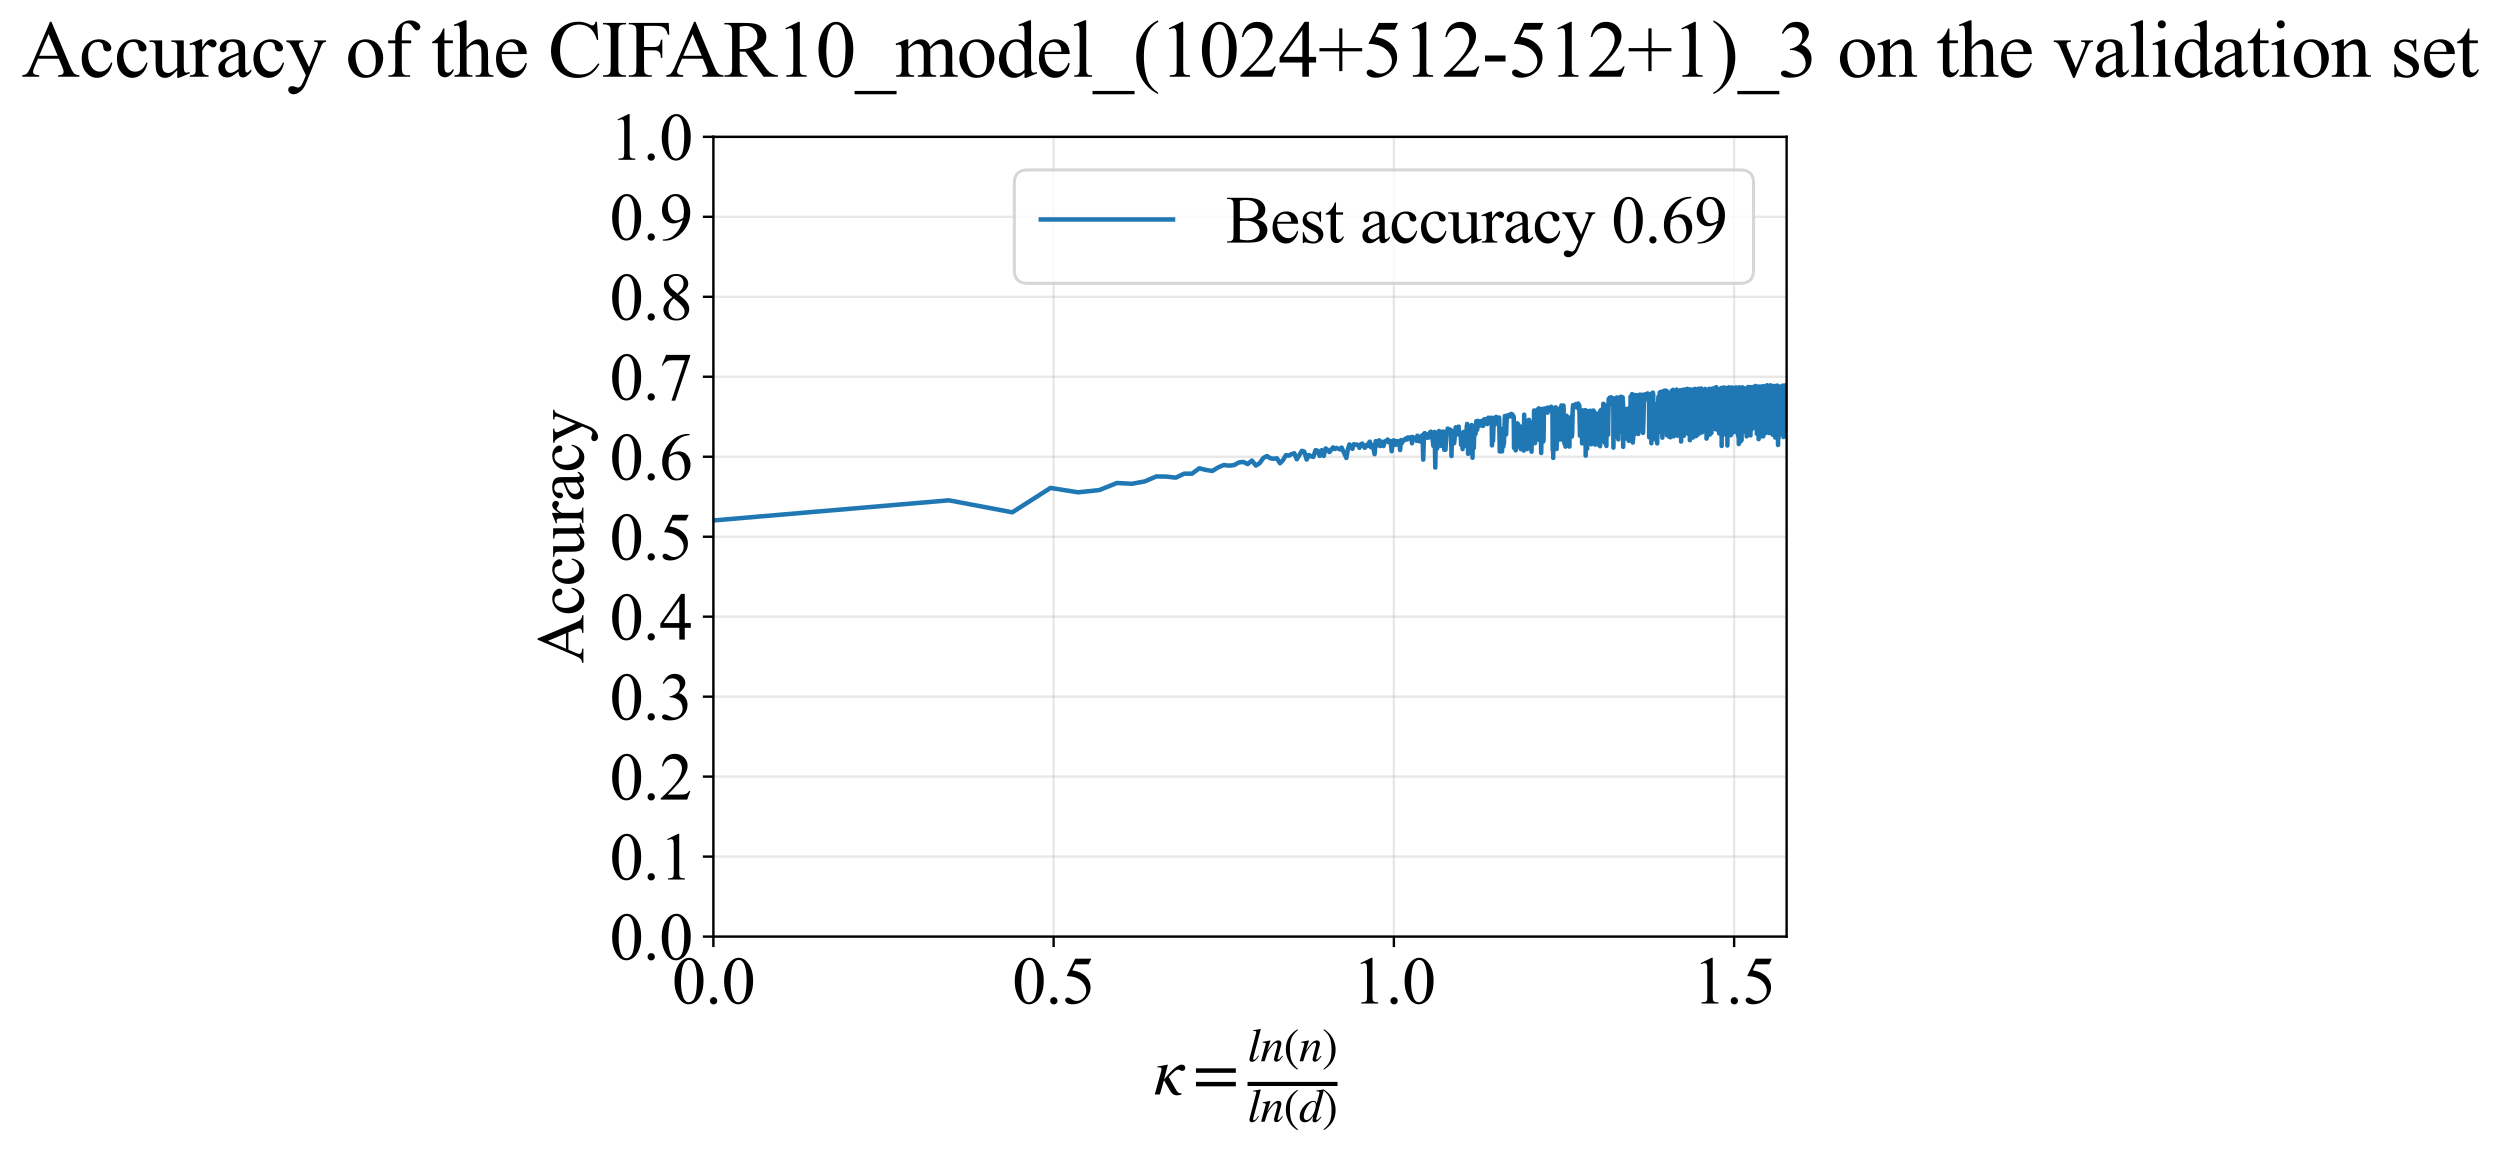 <?xml version="1.0" encoding="utf-8" standalone="no"?>
<!DOCTYPE svg PUBLIC "-//W3C//DTD SVG 1.1//EN"
  "http://www.w3.org/Graphics/SVG/1.1/DTD/svg11.dtd">
<svg xmlns:xlink="http://www.w3.org/1999/xlink" width="831.876pt" height="383.266pt" viewBox="0 0 831.876 383.266" xmlns="http://www.w3.org/2000/svg" version="1.1">
 <defs>
  <style type="text/css">*{stroke-linejoin: round; stroke-linecap: butt}</style>
 </defs>
 <g id="figure_1">
  <g id="patch_1">
   <path d="M 0 383.266 
L 831.876 383.266 
L 831.876 0 
L 0 0 
z
" style="fill: #ffffff"/>
  </g>
  <g id="axes_1">
   <g id="patch_2">
    <path d="M 237.378 311.644 
L 594.498 311.644 
L 594.498 45.532 
L 237.378 45.532 
z
" style="fill: #ffffff"/>
   </g>
   <g id="matplotlib.axis_1">
    <g id="xtick_1">
     <g id="line2d_1">
      <path d="M 237.378 311.644 
L 237.378 45.532 
" clip-path="url(#pb04d6ad014)" style="fill: none; stroke: #b0b0b0; stroke-opacity: 0.3; stroke-width: 0.8; stroke-linecap: square"/>
     </g>
     <g id="line2d_2">
      <defs>
       <path id="m8a6c1a8edf" d="M 0 0 
L 0 3.5 
" style="stroke: #000000; stroke-width: 0.8"/>
      </defs>
      <g>
       <use xlink:href="#m8a6c1a8edf" x="237.378" y="311.644" style="stroke: #000000; stroke-width: 0.8"/>
      </g>
     </g>
     <g id="text_1">
      <!-- 0.0 -->
      <g transform="translate(223.628 333.92) scale(0.22 -0.22)">
       <defs>
        <path id="TimesNewRomanPSMT-30" d="M 231 2094 
Q 231 2819 450 3342 
Q 669 3866 1031 4122 
Q 1313 4325 1613 4325 
Q 2100 4325 2488 3828 
Q 2972 3213 2972 2159 
Q 2972 1422 2759 906 
Q 2547 391 2217 158 
Q 1888 -75 1581 -75 
Q 975 -75 572 641 
Q 231 1244 231 2094 
z
M 844 2016 
Q 844 1141 1059 588 
Q 1238 122 1591 122 
Q 1759 122 1940 273 
Q 2122 425 2216 781 
Q 2359 1319 2359 2297 
Q 2359 3022 2209 3506 
Q 2097 3866 1919 4016 
Q 1791 4119 1609 4119 
Q 1397 4119 1231 3928 
Q 1006 3669 925 3112 
Q 844 2556 844 2016 
z
" transform="scale(0.016)"/>
        <path id="TimesNewRomanPSMT-2e" d="M 800 606 
Q 947 606 1047 504 
Q 1147 403 1147 259 
Q 1147 116 1045 14 
Q 944 -88 800 -88 
Q 656 -88 554 14 
Q 453 116 453 259 
Q 453 406 554 506 
Q 656 606 800 606 
z
" transform="scale(0.016)"/>
       </defs>
       <use xlink:href="#TimesNewRomanPSMT-30"/>
       <use xlink:href="#TimesNewRomanPSMT-2e" transform="translate(50 0)"/>
       <use xlink:href="#TimesNewRomanPSMT-30" transform="translate(75 0)"/>
      </g>
     </g>
    </g>
    <g id="xtick_2">
     <g id="line2d_3">
      <path d="M 350.596 311.644 
L 350.596 45.532 
" clip-path="url(#pb04d6ad014)" style="fill: none; stroke: #b0b0b0; stroke-opacity: 0.3; stroke-width: 0.8; stroke-linecap: square"/>
     </g>
     <g id="line2d_4">
      <g>
       <use xlink:href="#m8a6c1a8edf" x="350.596" y="311.644" style="stroke: #000000; stroke-width: 0.8"/>
      </g>
     </g>
     <g id="text_2">
      <!-- 0.5 -->
      <g transform="translate(336.846 333.92) scale(0.22 -0.22)">
       <defs>
        <path id="TimesNewRomanPSMT-35" d="M 2778 4238 
L 2534 3706 
L 1259 3706 
L 981 3138 
Q 1809 3016 2294 2522 
Q 2709 2097 2709 1522 
Q 2709 1188 2573 903 
Q 2438 619 2231 419 
Q 2025 219 1772 97 
Q 1413 -75 1034 -75 
Q 653 -75 479 54 
Q 306 184 306 341 
Q 306 428 378 495 
Q 450 563 559 563 
Q 641 563 702 538 
Q 763 513 909 409 
Q 1144 247 1384 247 
Q 1750 247 2026 523 
Q 2303 800 2303 1197 
Q 2303 1581 2056 1914 
Q 1809 2247 1375 2428 
Q 1034 2569 447 2591 
L 1259 4238 
L 2778 4238 
z
" transform="scale(0.016)"/>
       </defs>
       <use xlink:href="#TimesNewRomanPSMT-30"/>
       <use xlink:href="#TimesNewRomanPSMT-2e" transform="translate(50 0)"/>
       <use xlink:href="#TimesNewRomanPSMT-35" transform="translate(75 0)"/>
      </g>
     </g>
    </g>
    <g id="xtick_3">
     <g id="line2d_5">
      <path d="M 463.814 311.644 
L 463.814 45.532 
" clip-path="url(#pb04d6ad014)" style="fill: none; stroke: #b0b0b0; stroke-opacity: 0.3; stroke-width: 0.8; stroke-linecap: square"/>
     </g>
     <g id="line2d_6">
      <g>
       <use xlink:href="#m8a6c1a8edf" x="463.814" y="311.644" style="stroke: #000000; stroke-width: 0.8"/>
      </g>
     </g>
     <g id="text_3">
      <!-- 1.0 -->
      <g transform="translate(450.064 333.92) scale(0.22 -0.22)">
       <defs>
        <path id="TimesNewRomanPSMT-31" d="M 750 3822 
L 1781 4325 
L 1884 4325 
L 1884 747 
Q 1884 391 1914 303 
Q 1944 216 2037 169 
Q 2131 122 2419 116 
L 2419 0 
L 825 0 
L 825 116 
Q 1125 122 1212 167 
Q 1300 213 1334 289 
Q 1369 366 1369 747 
L 1369 3034 
Q 1369 3497 1338 3628 
Q 1316 3728 1258 3775 
Q 1200 3822 1119 3822 
Q 1003 3822 797 3725 
L 750 3822 
z
" transform="scale(0.016)"/>
       </defs>
       <use xlink:href="#TimesNewRomanPSMT-31"/>
       <use xlink:href="#TimesNewRomanPSMT-2e" transform="translate(50 0)"/>
       <use xlink:href="#TimesNewRomanPSMT-30" transform="translate(75 0)"/>
      </g>
     </g>
    </g>
    <g id="xtick_4">
     <g id="line2d_7">
      <path d="M 577.032 311.644 
L 577.032 45.532 
" clip-path="url(#pb04d6ad014)" style="fill: none; stroke: #b0b0b0; stroke-opacity: 0.3; stroke-width: 0.8; stroke-linecap: square"/>
     </g>
     <g id="line2d_8">
      <g>
       <use xlink:href="#m8a6c1a8edf" x="577.032" y="311.644" style="stroke: #000000; stroke-width: 0.8"/>
      </g>
     </g>
     <g id="text_4">
      <!-- 1.5 -->
      <g transform="translate(563.282 333.92) scale(0.22 -0.22)">
       <use xlink:href="#TimesNewRomanPSMT-31"/>
       <use xlink:href="#TimesNewRomanPSMT-2e" transform="translate(50 0)"/>
       <use xlink:href="#TimesNewRomanPSMT-35" transform="translate(75 0)"/>
      </g>
     </g>
    </g>
    <g id="text_5">
     <!-- $\kappa  = \frac{ln(n)}{ln(d)}$ -->
     <g transform="translate(383.928 364.186) scale(0.22 -0.22)">
      <defs>
       <path id="STIXGeneral-Italic-3ba" d="M 979 1440 
L 998 1446 
Q 1850 2541 2464 2790 
Q 2547 2822 2630 2822 
Q 2797 2822 2886 2736 
Q 2976 2650 2976 2522 
Q 2976 2387 2893 2307 
Q 2810 2227 2682 2227 
Q 2605 2227 2502 2288 
Q 2400 2349 2336 2349 
Q 2170 2349 1990 2205 
Q 1811 2061 1414 1645 
L 2042 544 
Q 2202 262 2310 182 
Q 2419 102 2624 102 
L 2624 0 
Q 2374 -83 2182 -83 
Q 1786 -83 1555 326 
L 960 1350 
L 576 0 
L 90 0 
L 640 1978 
Q 730 2317 730 2406 
Q 730 2560 518 2560 
L 339 2560 
L 339 2650 
Q 678 2694 1306 2822 
L 1325 2803 
L 979 1440 
z
" transform="scale(0.016)"/>
       <path id="STIXGeneral-Regular-3d" d="M 4077 2048 
L 307 2048 
L 307 2470 
L 4077 2470 
L 4077 2048 
z
M 4077 768 
L 307 768 
L 307 1190 
L 4077 1190 
L 4077 768 
z
" transform="scale(0.016)"/>
       <path id="STIXGeneral-Italic-6c" d="M 1786 4339 
L 806 595 
Q 755 410 755 320 
Q 755 205 864 205 
Q 1037 205 1293 570 
L 1453 794 
L 1542 730 
Q 1254 275 1046 102 
Q 838 -70 576 -70 
Q 262 -70 262 288 
Q 262 397 288 480 
L 1165 3834 
Q 1184 3898 1184 3955 
Q 1184 4096 870 4096 
L 755 4096 
L 755 4198 
Q 1203 4250 1747 4371 
L 1786 4339 
z
" transform="scale(0.016)"/>
       <path id="STIXGeneral-Italic-6e" d="M 2944 749 
L 3034 666 
Q 2707 218 2534 80 
Q 2362 -58 2138 -58 
Q 2010 -58 1923 28 
Q 1837 115 1837 288 
Q 1837 390 1939 768 
L 2221 1805 
Q 2310 2150 2310 2310 
Q 2310 2496 2157 2496 
Q 1971 2496 1750 2275 
Q 1530 2054 1210 1587 
Q 998 1274 899 1024 
Q 800 774 570 0 
L 90 0 
L 704 2240 
Q 717 2304 717 2349 
Q 717 2445 630 2480 
Q 544 2515 301 2522 
L 301 2624 
Q 550 2675 857 2729 
Q 1165 2784 1338 2822 
L 1363 2810 
L 934 1414 
Q 1408 2170 1753 2496 
Q 2099 2822 2413 2822 
Q 2611 2822 2720 2716 
Q 2829 2611 2829 2432 
Q 2829 2272 2765 2048 
L 2406 749 
Q 2317 429 2317 358 
Q 2317 243 2419 243 
Q 2541 243 2810 582 
Q 2854 634 2944 749 
z
" transform="scale(0.016)"/>
       <path id="STIXGeneral-Regular-28" d="M 1946 -1030 
L 1869 -1133 
Q 1126 -710 716 32 
Q 307 774 307 1613 
Q 307 3386 1888 4326 
L 1946 4224 
Q 1293 3667 1075 3126 
Q 858 2586 858 1632 
Q 858 685 1082 96 
Q 1306 -493 1946 -1030 
z
" transform="scale(0.016)"/>
       <path id="STIXGeneral-Regular-29" d="M 186 4224 
L 262 4326 
Q 992 3891 1408 3148 
Q 1824 2406 1824 1581 
Q 1824 -166 243 -1133 
L 186 -1030 
Q 845 -486 1059 54 
Q 1274 595 1274 1562 
Q 1274 2534 1059 3120 
Q 845 3706 186 4224 
z
" transform="scale(0.016)"/>
       <path id="STIXGeneral-Italic-64" d="M 3334 4371 
L 3373 4333 
L 3123 3360 
L 2739 1958 
Q 2323 429 2323 384 
Q 2323 256 2438 256 
Q 2522 256 2614 336 
Q 2707 416 2963 710 
L 3040 646 
Q 2547 -83 2099 -83 
Q 1978 -83 1907 -6 
Q 1837 70 1837 205 
Q 1837 397 1920 774 
Q 1645 307 1379 118 
Q 1114 -70 781 -70 
Q 461 -70 278 125 
Q 96 320 96 678 
Q 96 1440 713 2131 
Q 1331 2822 1965 2822 
Q 2163 2822 2256 2732 
Q 2349 2643 2381 2451 
L 2387 2451 
L 2675 3494 
Q 2765 3808 2765 3949 
Q 2765 4051 2694 4076 
Q 2624 4102 2355 4115 
L 2355 4224 
Q 2848 4269 3334 4371 
z
M 2278 2310 
Q 2278 2477 2185 2576 
Q 2093 2675 1978 2675 
Q 1677 2675 1395 2381 
Q 1075 2042 864 1571 
Q 653 1101 653 704 
Q 653 486 752 361 
Q 851 237 1024 237 
Q 1312 237 1606 550 
Q 1901 864 2089 1350 
Q 2278 1837 2278 2310 
z
" transform="scale(0.016)"/>
      </defs>
      <use xlink:href="#STIXGeneral-Italic-3ba" transform="translate(0 0.003)"/>
      <use xlink:href="#STIXGeneral-Regular-3d" transform="translate(58.84 0.003)"/>
      <use xlink:href="#STIXGeneral-Italic-6c" transform="translate(141.78 50.192) scale(0.7)"/>
      <use xlink:href="#STIXGeneral-Italic-6e" transform="translate(161.24 50.192) scale(0.7)"/>
      <use xlink:href="#STIXGeneral-Regular-28" transform="translate(196.24 50.192) scale(0.7)"/>
      <use xlink:href="#STIXGeneral-Italic-6e" transform="translate(219.55 50.192) scale(0.7)"/>
      <use xlink:href="#STIXGeneral-Regular-29" transform="translate(254.55 50.192) scale(0.7)"/>
      <use xlink:href="#STIXGeneral-Italic-6c" transform="translate(141.78 -41.258) scale(0.7)"/>
      <use xlink:href="#STIXGeneral-Italic-6e" transform="translate(161.24 -41.258) scale(0.7)"/>
      <use xlink:href="#STIXGeneral-Regular-28" transform="translate(196.24 -41.258) scale(0.7)"/>
      <use xlink:href="#STIXGeneral-Italic-64" transform="translate(219.55 -41.258) scale(0.7)"/>
      <use xlink:href="#STIXGeneral-Regular-29" transform="translate(254.55 -41.258) scale(0.7)"/>
      <path d="M 141.78 12.8 
L 141.78 19.05 
L 277.86 19.05 
L 277.86 12.8 
L 141.78 12.8 
z
"/>
     </g>
    </g>
   </g>
   <g id="matplotlib.axis_2">
    <g id="ytick_1">
     <g id="line2d_9">
      <path d="M 237.378 311.644 
L 594.498 311.644 
" clip-path="url(#pb04d6ad014)" style="fill: none; stroke: #b0b0b0; stroke-opacity: 0.3; stroke-width: 0.8; stroke-linecap: square"/>
     </g>
     <g id="line2d_10">
      <defs>
       <path id="m2ed6dd8f7a" d="M 0 0 
L -3.5 0 
" style="stroke: #000000; stroke-width: 0.8"/>
      </defs>
      <g>
       <use xlink:href="#m2ed6dd8f7a" x="237.378" y="311.644" style="stroke: #000000; stroke-width: 0.8"/>
      </g>
     </g>
     <g id="text_6">
      <!-- 0.0 -->
      <g transform="translate(202.878 319.282) scale(0.22 -0.22)">
       <use xlink:href="#TimesNewRomanPSMT-30"/>
       <use xlink:href="#TimesNewRomanPSMT-2e" transform="translate(50 0)"/>
       <use xlink:href="#TimesNewRomanPSMT-30" transform="translate(75 0)"/>
      </g>
     </g>
    </g>
    <g id="ytick_2">
     <g id="line2d_11">
      <path d="M 237.378 285.032 
L 594.498 285.032 
" clip-path="url(#pb04d6ad014)" style="fill: none; stroke: #b0b0b0; stroke-opacity: 0.3; stroke-width: 0.8; stroke-linecap: square"/>
     </g>
     <g id="line2d_12">
      <g>
       <use xlink:href="#m2ed6dd8f7a" x="237.378" y="285.032" style="stroke: #000000; stroke-width: 0.8"/>
      </g>
     </g>
     <g id="text_7">
      <!-- 0.1 -->
      <g transform="translate(202.878 292.67) scale(0.22 -0.22)">
       <use xlink:href="#TimesNewRomanPSMT-30"/>
       <use xlink:href="#TimesNewRomanPSMT-2e" transform="translate(50 0)"/>
       <use xlink:href="#TimesNewRomanPSMT-31" transform="translate(75 0)"/>
      </g>
     </g>
    </g>
    <g id="ytick_3">
     <g id="line2d_13">
      <path d="M 237.378 258.421 
L 594.498 258.421 
" clip-path="url(#pb04d6ad014)" style="fill: none; stroke: #b0b0b0; stroke-opacity: 0.3; stroke-width: 0.8; stroke-linecap: square"/>
     </g>
     <g id="line2d_14">
      <g>
       <use xlink:href="#m2ed6dd8f7a" x="237.378" y="258.421" style="stroke: #000000; stroke-width: 0.8"/>
      </g>
     </g>
     <g id="text_8">
      <!-- 0.2 -->
      <g transform="translate(202.878 266.059) scale(0.22 -0.22)">
       <defs>
        <path id="TimesNewRomanPSMT-32" d="M 2934 816 
L 2638 0 
L 138 0 
L 138 116 
Q 1241 1122 1691 1759 
Q 2141 2397 2141 2925 
Q 2141 3328 1894 3587 
Q 1647 3847 1303 3847 
Q 991 3847 742 3664 
Q 494 3481 375 3128 
L 259 3128 
Q 338 3706 661 4015 
Q 984 4325 1469 4325 
Q 1984 4325 2329 3994 
Q 2675 3663 2675 3213 
Q 2675 2891 2525 2569 
Q 2294 2063 1775 1497 
Q 997 647 803 472 
L 1909 472 
Q 2247 472 2383 497 
Q 2519 522 2628 598 
Q 2738 675 2819 816 
L 2934 816 
z
" transform="scale(0.016)"/>
       </defs>
       <use xlink:href="#TimesNewRomanPSMT-30"/>
       <use xlink:href="#TimesNewRomanPSMT-2e" transform="translate(50 0)"/>
       <use xlink:href="#TimesNewRomanPSMT-32" transform="translate(75 0)"/>
      </g>
     </g>
    </g>
    <g id="ytick_4">
     <g id="line2d_15">
      <path d="M 237.378 231.81 
L 594.498 231.81 
" clip-path="url(#pb04d6ad014)" style="fill: none; stroke: #b0b0b0; stroke-opacity: 0.3; stroke-width: 0.8; stroke-linecap: square"/>
     </g>
     <g id="line2d_16">
      <g>
       <use xlink:href="#m2ed6dd8f7a" x="237.378" y="231.81" style="stroke: #000000; stroke-width: 0.8"/>
      </g>
     </g>
     <g id="text_9">
      <!-- 0.3 -->
      <g transform="translate(202.878 239.448) scale(0.22 -0.22)">
       <defs>
        <path id="TimesNewRomanPSMT-33" d="M 325 3431 
Q 506 3859 782 4092 
Q 1059 4325 1472 4325 
Q 1981 4325 2253 3994 
Q 2459 3747 2459 3466 
Q 2459 3003 1878 2509 
Q 2269 2356 2469 2072 
Q 2669 1788 2669 1403 
Q 2669 853 2319 450 
Q 1863 -75 997 -75 
Q 569 -75 414 31 
Q 259 138 259 259 
Q 259 350 332 419 
Q 406 488 509 488 
Q 588 488 669 463 
Q 722 447 909 348 
Q 1097 250 1169 231 
Q 1284 197 1416 197 
Q 1734 197 1970 444 
Q 2206 691 2206 1028 
Q 2206 1275 2097 1509 
Q 2016 1684 1919 1775 
Q 1784 1900 1550 2001 
Q 1316 2103 1072 2103 
L 972 2103 
L 972 2197 
Q 1219 2228 1467 2375 
Q 1716 2522 1828 2728 
Q 1941 2934 1941 3181 
Q 1941 3503 1739 3701 
Q 1538 3900 1238 3900 
Q 753 3900 428 3381 
L 325 3431 
z
" transform="scale(0.016)"/>
       </defs>
       <use xlink:href="#TimesNewRomanPSMT-30"/>
       <use xlink:href="#TimesNewRomanPSMT-2e" transform="translate(50 0)"/>
       <use xlink:href="#TimesNewRomanPSMT-33" transform="translate(75 0)"/>
      </g>
     </g>
    </g>
    <g id="ytick_5">
     <g id="line2d_17">
      <path d="M 237.378 205.199 
L 594.498 205.199 
" clip-path="url(#pb04d6ad014)" style="fill: none; stroke: #b0b0b0; stroke-opacity: 0.3; stroke-width: 0.8; stroke-linecap: square"/>
     </g>
     <g id="line2d_18">
      <g>
       <use xlink:href="#m2ed6dd8f7a" x="237.378" y="205.199" style="stroke: #000000; stroke-width: 0.8"/>
      </g>
     </g>
     <g id="text_10">
      <!-- 0.4 -->
      <g transform="translate(202.878 212.837) scale(0.22 -0.22)">
       <defs>
        <path id="TimesNewRomanPSMT-34" d="M 2978 1563 
L 2978 1119 
L 2409 1119 
L 2409 0 
L 1894 0 
L 1894 1119 
L 100 1119 
L 100 1519 
L 2066 4325 
L 2409 4325 
L 2409 1563 
L 2978 1563 
z
M 1894 1563 
L 1894 3666 
L 406 1563 
L 1894 1563 
z
" transform="scale(0.016)"/>
       </defs>
       <use xlink:href="#TimesNewRomanPSMT-30"/>
       <use xlink:href="#TimesNewRomanPSMT-2e" transform="translate(50 0)"/>
       <use xlink:href="#TimesNewRomanPSMT-34" transform="translate(75 0)"/>
      </g>
     </g>
    </g>
    <g id="ytick_6">
     <g id="line2d_19">
      <path d="M 237.378 178.588 
L 594.498 178.588 
" clip-path="url(#pb04d6ad014)" style="fill: none; stroke: #b0b0b0; stroke-opacity: 0.3; stroke-width: 0.8; stroke-linecap: square"/>
     </g>
     <g id="line2d_20">
      <g>
       <use xlink:href="#m2ed6dd8f7a" x="237.378" y="178.588" style="stroke: #000000; stroke-width: 0.8"/>
      </g>
     </g>
     <g id="text_11">
      <!-- 0.5 -->
      <g transform="translate(202.878 186.226) scale(0.22 -0.22)">
       <use xlink:href="#TimesNewRomanPSMT-30"/>
       <use xlink:href="#TimesNewRomanPSMT-2e" transform="translate(50 0)"/>
       <use xlink:href="#TimesNewRomanPSMT-35" transform="translate(75 0)"/>
      </g>
     </g>
    </g>
    <g id="ytick_7">
     <g id="line2d_21">
      <path d="M 237.378 151.976 
L 594.498 151.976 
" clip-path="url(#pb04d6ad014)" style="fill: none; stroke: #b0b0b0; stroke-opacity: 0.3; stroke-width: 0.8; stroke-linecap: square"/>
     </g>
     <g id="line2d_22">
      <g>
       <use xlink:href="#m2ed6dd8f7a" x="237.378" y="151.976" style="stroke: #000000; stroke-width: 0.8"/>
      </g>
     </g>
     <g id="text_12">
      <!-- 0.6 -->
      <g transform="translate(202.878 159.614) scale(0.22 -0.22)">
       <defs>
        <path id="TimesNewRomanPSMT-36" d="M 2869 4325 
L 2869 4209 
Q 2456 4169 2195 4045 
Q 1934 3922 1679 3669 
Q 1425 3416 1258 3105 
Q 1091 2794 978 2366 
Q 1428 2675 1881 2675 
Q 2316 2675 2634 2325 
Q 2953 1975 2953 1425 
Q 2953 894 2631 456 
Q 2244 -75 1606 -75 
Q 1172 -75 869 213 
Q 275 772 275 1663 
Q 275 2231 503 2743 
Q 731 3256 1154 3653 
Q 1578 4050 1965 4187 
Q 2353 4325 2688 4325 
L 2869 4325 
z
M 925 2138 
Q 869 1716 869 1456 
Q 869 1156 980 804 
Q 1091 453 1309 247 
Q 1469 100 1697 100 
Q 1969 100 2183 356 
Q 2397 613 2397 1088 
Q 2397 1622 2184 2012 
Q 1972 2403 1581 2403 
Q 1463 2403 1327 2353 
Q 1191 2303 925 2138 
z
" transform="scale(0.016)"/>
       </defs>
       <use xlink:href="#TimesNewRomanPSMT-30"/>
       <use xlink:href="#TimesNewRomanPSMT-2e" transform="translate(50 0)"/>
       <use xlink:href="#TimesNewRomanPSMT-36" transform="translate(75 0)"/>
      </g>
     </g>
    </g>
    <g id="ytick_8">
     <g id="line2d_23">
      <path d="M 237.378 125.365 
L 594.498 125.365 
" clip-path="url(#pb04d6ad014)" style="fill: none; stroke: #b0b0b0; stroke-opacity: 0.3; stroke-width: 0.8; stroke-linecap: square"/>
     </g>
     <g id="line2d_24">
      <g>
       <use xlink:href="#m2ed6dd8f7a" x="237.378" y="125.365" style="stroke: #000000; stroke-width: 0.8"/>
      </g>
     </g>
     <g id="text_13">
      <!-- 0.7 -->
      <g transform="translate(202.878 133.003) scale(0.22 -0.22)">
       <defs>
        <path id="TimesNewRomanPSMT-37" d="M 644 4238 
L 2916 4238 
L 2916 4119 
L 1503 -88 
L 1153 -88 
L 2419 3728 
L 1253 3728 
Q 900 3728 750 3644 
Q 488 3500 328 3200 
L 238 3234 
L 644 4238 
z
" transform="scale(0.016)"/>
       </defs>
       <use xlink:href="#TimesNewRomanPSMT-30"/>
       <use xlink:href="#TimesNewRomanPSMT-2e" transform="translate(50 0)"/>
       <use xlink:href="#TimesNewRomanPSMT-37" transform="translate(75 0)"/>
      </g>
     </g>
    </g>
    <g id="ytick_9">
     <g id="line2d_25">
      <path d="M 237.378 98.754 
L 594.498 98.754 
" clip-path="url(#pb04d6ad014)" style="fill: none; stroke: #b0b0b0; stroke-opacity: 0.3; stroke-width: 0.8; stroke-linecap: square"/>
     </g>
     <g id="line2d_26">
      <g>
       <use xlink:href="#m2ed6dd8f7a" x="237.378" y="98.754" style="stroke: #000000; stroke-width: 0.8"/>
      </g>
     </g>
     <g id="text_14">
      <!-- 0.8 -->
      <g transform="translate(202.878 106.392) scale(0.22 -0.22)">
       <defs>
        <path id="TimesNewRomanPSMT-38" d="M 1228 2134 
Q 725 2547 579 2797 
Q 434 3047 434 3316 
Q 434 3728 753 4026 
Q 1072 4325 1600 4325 
Q 2113 4325 2425 4047 
Q 2738 3769 2738 3413 
Q 2738 3175 2569 2928 
Q 2400 2681 1866 2347 
Q 2416 1922 2594 1678 
Q 2831 1359 2831 1006 
Q 2831 559 2490 242 
Q 2150 -75 1597 -75 
Q 994 -75 656 303 
Q 388 606 388 966 
Q 388 1247 577 1523 
Q 766 1800 1228 2134 
z
M 1719 2469 
Q 2094 2806 2194 3001 
Q 2294 3197 2294 3444 
Q 2294 3772 2109 3958 
Q 1925 4144 1606 4144 
Q 1288 4144 1088 3959 
Q 888 3775 888 3528 
Q 888 3366 970 3203 
Q 1053 3041 1206 2894 
L 1719 2469 
z
M 1375 2016 
Q 1116 1797 991 1539 
Q 866 1281 866 981 
Q 866 578 1086 336 
Q 1306 94 1647 94 
Q 1984 94 2187 284 
Q 2391 475 2391 747 
Q 2391 972 2272 1150 
Q 2050 1481 1375 2016 
z
" transform="scale(0.016)"/>
       </defs>
       <use xlink:href="#TimesNewRomanPSMT-30"/>
       <use xlink:href="#TimesNewRomanPSMT-2e" transform="translate(50 0)"/>
       <use xlink:href="#TimesNewRomanPSMT-38" transform="translate(75 0)"/>
      </g>
     </g>
    </g>
    <g id="ytick_10">
     <g id="line2d_27">
      <path d="M 237.378 72.143 
L 594.498 72.143 
" clip-path="url(#pb04d6ad014)" style="fill: none; stroke: #b0b0b0; stroke-opacity: 0.3; stroke-width: 0.8; stroke-linecap: square"/>
     </g>
     <g id="line2d_28">
      <g>
       <use xlink:href="#m2ed6dd8f7a" x="237.378" y="72.143" style="stroke: #000000; stroke-width: 0.8"/>
      </g>
     </g>
     <g id="text_15">
      <!-- 0.9 -->
      <g transform="translate(202.878 79.781) scale(0.22 -0.22)">
       <defs>
        <path id="TimesNewRomanPSMT-39" d="M 338 -88 
L 338 28 
Q 744 34 1094 217 
Q 1444 400 1770 856 
Q 2097 1313 2225 1859 
Q 1734 1544 1338 1544 
Q 891 1544 572 1889 
Q 253 2234 253 2806 
Q 253 3363 572 3797 
Q 956 4325 1575 4325 
Q 2097 4325 2469 3894 
Q 2925 3359 2925 2575 
Q 2925 1869 2578 1258 
Q 2231 647 1613 244 
Q 1109 -88 516 -88 
L 338 -88 
z
M 2275 2091 
Q 2331 2497 2331 2741 
Q 2331 3044 2228 3395 
Q 2125 3747 1936 3934 
Q 1747 4122 1506 4122 
Q 1228 4122 1018 3872 
Q 809 3622 809 3128 
Q 809 2469 1088 2097 
Q 1291 1828 1588 1828 
Q 1731 1828 1928 1897 
Q 2125 1966 2275 2091 
z
" transform="scale(0.016)"/>
       </defs>
       <use xlink:href="#TimesNewRomanPSMT-30"/>
       <use xlink:href="#TimesNewRomanPSMT-2e" transform="translate(50 0)"/>
       <use xlink:href="#TimesNewRomanPSMT-39" transform="translate(75 0)"/>
      </g>
     </g>
    </g>
    <g id="ytick_11">
     <g id="line2d_29">
      <path d="M 237.378 45.532 
L 594.498 45.532 
" clip-path="url(#pb04d6ad014)" style="fill: none; stroke: #b0b0b0; stroke-opacity: 0.3; stroke-width: 0.8; stroke-linecap: square"/>
     </g>
     <g id="line2d_30">
      <g>
       <use xlink:href="#m2ed6dd8f7a" x="237.378" y="45.532" style="stroke: #000000; stroke-width: 0.8"/>
      </g>
     </g>
     <g id="text_16">
      <!-- 1.0 -->
      <g transform="translate(202.878 53.17) scale(0.22 -0.22)">
       <use xlink:href="#TimesNewRomanPSMT-31"/>
       <use xlink:href="#TimesNewRomanPSMT-2e" transform="translate(50 0)"/>
       <use xlink:href="#TimesNewRomanPSMT-30" transform="translate(75 0)"/>
      </g>
     </g>
    </g>
    <g id="text_17">
     <!-- Accuracy -->
     <g transform="translate(194.131 220.726) rotate(-90) scale(0.22 -0.22)">
      <defs>
       <path id="TimesNewRomanPSMT-41" d="M 2928 1419 
L 1288 1419 
L 1000 750 
Q 894 503 894 381 
Q 894 284 986 211 
Q 1078 138 1384 116 
L 1384 0 
L 50 0 
L 50 116 
Q 316 163 394 238 
Q 553 388 747 847 
L 2238 4334 
L 2347 4334 
L 3822 809 
Q 4000 384 4145 257 
Q 4291 131 4550 116 
L 4550 0 
L 2878 0 
L 2878 116 
Q 3131 128 3220 200 
Q 3309 272 3309 375 
Q 3309 513 3184 809 
L 2928 1419 
z
M 2841 1650 
L 2122 3363 
L 1384 1650 
L 2841 1650 
z
" transform="scale(0.016)"/>
       <path id="TimesNewRomanPSMT-63" d="M 2631 1088 
Q 2516 522 2178 217 
Q 1841 -88 1431 -88 
Q 944 -88 581 321 
Q 219 731 219 1428 
Q 219 2103 620 2525 
Q 1022 2947 1584 2947 
Q 2006 2947 2278 2723 
Q 2550 2500 2550 2259 
Q 2550 2141 2473 2067 
Q 2397 1994 2259 1994 
Q 2075 1994 1981 2113 
Q 1928 2178 1911 2362 
Q 1894 2547 1784 2644 
Q 1675 2738 1481 2738 
Q 1169 2738 978 2506 
Q 725 2200 725 1697 
Q 725 1184 976 792 
Q 1228 400 1656 400 
Q 1963 400 2206 609 
Q 2378 753 2541 1131 
L 2631 1088 
z
" transform="scale(0.016)"/>
       <path id="TimesNewRomanPSMT-75" d="M 2709 2863 
L 2709 1128 
Q 2709 631 2732 520 
Q 2756 409 2807 365 
Q 2859 322 2928 322 
Q 3025 322 3147 375 
L 3191 266 
L 2334 -88 
L 2194 -88 
L 2194 519 
Q 1825 119 1631 15 
Q 1438 -88 1222 -88 
Q 981 -88 804 51 
Q 628 191 559 409 
Q 491 628 491 1028 
L 491 2306 
Q 491 2509 447 2587 
Q 403 2666 317 2708 
Q 231 2750 6 2747 
L 6 2863 
L 1009 2863 
L 1009 947 
Q 1009 547 1148 422 
Q 1288 297 1484 297 
Q 1619 297 1789 381 
Q 1959 466 2194 703 
L 2194 2325 
Q 2194 2569 2105 2655 
Q 2016 2741 1734 2747 
L 1734 2863 
L 2709 2863 
z
" transform="scale(0.016)"/>
       <path id="TimesNewRomanPSMT-72" d="M 1038 2947 
L 1038 2303 
Q 1397 2947 1775 2947 
Q 1947 2947 2059 2842 
Q 2172 2738 2172 2600 
Q 2172 2478 2090 2393 
Q 2009 2309 1897 2309 
Q 1788 2309 1652 2417 
Q 1516 2525 1450 2525 
Q 1394 2525 1328 2463 
Q 1188 2334 1038 2041 
L 1038 669 
Q 1038 431 1097 309 
Q 1138 225 1241 169 
Q 1344 113 1538 113 
L 1538 0 
L 72 0 
L 72 113 
Q 291 113 397 181 
Q 475 231 506 341 
Q 522 394 522 644 
L 522 1753 
Q 522 2253 501 2348 
Q 481 2444 426 2487 
Q 372 2531 291 2531 
Q 194 2531 72 2484 
L 41 2597 
L 906 2947 
L 1038 2947 
z
" transform="scale(0.016)"/>
       <path id="TimesNewRomanPSMT-61" d="M 1822 413 
Q 1381 72 1269 19 
Q 1100 -59 909 -59 
Q 613 -59 420 144 
Q 228 347 228 678 
Q 228 888 322 1041 
Q 450 1253 767 1440 
Q 1084 1628 1822 1897 
L 1822 2009 
Q 1822 2438 1686 2597 
Q 1550 2756 1291 2756 
Q 1094 2756 978 2650 
Q 859 2544 859 2406 
L 866 2225 
Q 866 2081 792 2003 
Q 719 1925 600 1925 
Q 484 1925 411 2006 
Q 338 2088 338 2228 
Q 338 2497 613 2722 
Q 888 2947 1384 2947 
Q 1766 2947 2009 2819 
Q 2194 2722 2281 2516 
Q 2338 2381 2338 1966 
L 2338 994 
Q 2338 584 2353 492 
Q 2369 400 2405 369 
Q 2441 338 2488 338 
Q 2538 338 2575 359 
Q 2641 400 2828 588 
L 2828 413 
Q 2478 -56 2159 -56 
Q 2006 -56 1915 50 
Q 1825 156 1822 413 
z
M 1822 616 
L 1822 1706 
Q 1350 1519 1213 1441 
Q 966 1303 859 1153 
Q 753 1003 753 825 
Q 753 600 887 451 
Q 1022 303 1197 303 
Q 1434 303 1822 616 
z
" transform="scale(0.016)"/>
       <path id="TimesNewRomanPSMT-79" d="M 38 2863 
L 1372 2863 
L 1372 2747 
L 1306 2747 
Q 1166 2747 1095 2686 
Q 1025 2625 1025 2534 
Q 1025 2413 1128 2197 
L 1825 753 
L 2466 2334 
Q 2519 2463 2519 2588 
Q 2519 2644 2497 2672 
Q 2472 2706 2419 2726 
Q 2366 2747 2231 2747 
L 2231 2863 
L 3163 2863 
L 3163 2747 
Q 3047 2734 2984 2696 
Q 2922 2659 2847 2556 
Q 2819 2513 2741 2316 
L 1575 -541 
Q 1406 -956 1132 -1168 
Q 859 -1381 606 -1381 
Q 422 -1381 303 -1275 
Q 184 -1169 184 -1031 
Q 184 -900 270 -820 
Q 356 -741 506 -741 
Q 609 -741 788 -809 
Q 913 -856 944 -856 
Q 1038 -856 1148 -759 
Q 1259 -663 1372 -384 
L 1575 113 
L 547 2272 
Q 500 2369 397 2513 
Q 319 2622 269 2659 
Q 197 2709 38 2747 
L 38 2863 
z
" transform="scale(0.016)"/>
      </defs>
      <use xlink:href="#TimesNewRomanPSMT-41"/>
      <use xlink:href="#TimesNewRomanPSMT-63" transform="translate(72.217 0)"/>
      <use xlink:href="#TimesNewRomanPSMT-63" transform="translate(116.602 0)"/>
      <use xlink:href="#TimesNewRomanPSMT-75" transform="translate(160.986 0)"/>
      <use xlink:href="#TimesNewRomanPSMT-72" transform="translate(210.986 0)"/>
      <use xlink:href="#TimesNewRomanPSMT-61" transform="translate(244.287 0)"/>
      <use xlink:href="#TimesNewRomanPSMT-63" transform="translate(288.672 0)"/>
      <use xlink:href="#TimesNewRomanPSMT-79" transform="translate(333.057 0)"/>
     </g>
    </g>
   </g>
   <g id="line2d_31">
    <path d="M 237.378 173.177 
L 315.717 166.479 
L 336.841 170.471 
L 349.564 162.355 
L 358.698 163.818 
L 365.828 163.064 
L 371.677 160.714 
L 376.636 160.98 
L 380.941 160.181 
L 384.744 158.54 
L 388.15 158.585 
L 391.234 158.94 
L 394.052 157.609 
L 396.646 157.609 
L 399.049 155.835 
L 401.287 156.367 
L 403.382 156.722 
L 405.351 155.524 
L 407.207 154.726 
L 408.964 154.948 
L 410.631 154.77 
L 412.217 153.883 
L 413.73 153.706 
L 415.175 154.416 
L 416.56 153.263 
L 417.888 154.904 
L 419.164 154.105 
L 420.393 152.375 
L 421.576 151.755 
L 422.719 152.509 
L 423.822 152.642 
L 424.89 152.509 
L 425.924 154.15 
L 426.926 153.085 
L 427.898 151.444 
L 428.843 151.621 
L 429.76 151.134 
L 430.653 150.823 
L 431.522 152.819 
L 433.193 150.025 
L 433.998 150.291 
L 434.783 152.908 
L 435.55 151.4 
L 436.299 151.843 
L 437.032 152.021 
L 437.748 149.803 
L 438.449 149.98 
L 439.136 151.71 
L 439.808 149.803 
L 440.467 151.71 
L 441.112 149.226 
L 441.745 149.67 
L 442.366 150.424 
L 443.574 148.872 
L 444.162 149.404 
L 444.739 149.049 
L 445.864 149.537 
L 446.412 148.916 
L 448.003 152.375 
L 448.517 149.448 
L 449.022 147.896 
L 450.011 149.36 
L 450.494 147.807 
L 450.97 147.985 
L 451.44 147.896 
L 451.902 148.162 
L 452.359 149.005 
L 452.809 147.852 
L 453.253 147.585 
L 454.123 149.005 
L 454.549 148.118 
L 454.97 148.428 
L 455.386 147.497 
L 455.796 146.965 
L 456.201 148.827 
L 456.602 148.029 
L 456.997 149.093 
L 457.388 151.134 
L 457.774 146.787 
L 458.156 148.295 
L 458.906 146.521 
L 459.275 148.428 
L 459.639 148.206 
L 460 146.965 
L 460.356 148.428 
L 460.709 147.186 
L 461.058 146.743 
L 461.404 146.787 
L 461.745 146.255 
L 462.083 147.142 
L 462.418 146.787 
L 462.749 146.787 
L 463.077 150.158 
L 463.402 146.831 
L 463.724 146.521 
L 464.042 146.743 
L 464.357 148.029 
L 464.67 146.787 
L 465.286 146.92 
L 465.589 146.831 
L 465.89 149.759 
L 466.188 146.432 
L 466.483 147.408 
L 466.776 146.521 
L 467.066 146.654 
L 467.639 145.944 
L 467.922 146.211 
L 468.202 146.255 
L 468.479 145.545 
L 468.755 145.9 
L 469.028 145.856 
L 469.299 145.545 
L 469.568 145.457 
L 469.834 147.497 
L 470.098 145.412 
L 470.361 145.59 
L 470.879 146.122 
L 471.135 146.122 
L 471.389 146.698 
L 471.641 144.969 
L 472.139 145.9 
L 472.386 146.876 
L 472.63 146.61 
L 473.114 144.924 
L 473.353 145.102 
L 473.59 152.952 
L 473.826 144.348 
L 474.06 144.126 
L 474.292 144.658 
L 474.523 144.436 
L 474.752 145.545 
L 474.98 145.678 
L 475.206 144.614 
L 475.43 145.59 
L 475.653 144.303 
L 475.874 143.816 
L 476.094 143.638 
L 476.312 144.392 
L 476.529 144.658 
L 476.959 148.384 
L 477.171 144.924 
L 477.383 143.727 
L 477.593 155.569 
L 477.801 144.037 
L 478.009 144.791 
L 478.215 149.226 
L 478.419 145.856 
L 478.623 148.384 
L 478.825 143.416 
L 479.026 145.634 
L 479.225 143.638 
L 479.424 148.339 
L 479.817 147.719 
L 480.206 143.594 
L 480.398 148.029 
L 480.59 149.67 
L 480.78 145.678 
L 480.97 149.67 
L 481.345 144.259 
L 481.531 143.638 
L 481.716 142.618 
L 481.9 143.86 
L 482.265 142.84 
L 482.625 143.283 
L 482.804 143.106 
L 482.982 151.755 
L 483.159 144.969 
L 483.51 146.743 
L 483.684 144.88 
L 483.858 147.497 
L 484.372 142.175 
L 484.541 142.441 
L 484.71 143.904 
L 484.878 142.308 
L 485.045 142.928 
L 485.211 142.041 
L 485.377 141.953 
L 485.541 144.747 
L 485.705 144.747 
L 486.03 144.303 
L 486.191 148.029 
L 486.351 144.703 
L 486.511 144.525 
L 486.67 149.448 
L 486.985 143.727 
L 487.142 148.384 
L 487.453 143.638 
L 487.761 148.295 
L 487.914 147.94 
L 488.066 141.908 
L 488.218 141.066 
L 488.368 142.84 
L 488.519 151.001 
L 488.668 144.215 
L 488.817 143.195 
L 488.965 145.9 
L 489.112 145.457 
L 489.551 141.864 
L 489.695 141.421 
L 489.84 144.037 
L 489.983 152.331 
L 490.126 141.864 
L 490.268 149.138 
L 490.41 149.093 
L 490.551 144.436 
L 490.691 144.747 
L 490.831 142.13 
L 490.971 144.392 
L 491.247 140.134 
L 491.385 140.578 
L 491.522 143.017 
L 491.794 140.046 
L 491.929 140.533 
L 492.064 141.775 
L 492.198 141.642 
L 492.331 140.8 
L 492.464 140.711 
L 492.597 140.179 
L 492.86 140.179 
L 492.991 141.509 
L 493.251 140.134 
L 493.381 141.731 
L 493.509 141.687 
L 493.766 139.558 
L 494.02 140.888 
L 494.272 139.469 
L 494.397 140.267 
L 494.522 139.78 
L 494.646 139.824 
L 494.77 139.425 
L 494.894 141.11 
L 495.017 139.425 
L 495.139 139.336 
L 495.261 138.981 
L 495.383 140.578 
L 495.625 139.78 
L 495.745 139.159 
L 495.865 139.913 
L 495.984 139.469 
L 496.103 140.755 
L 496.222 138.981 
L 496.34 139.913 
L 496.458 148.206 
L 496.575 145.146 
L 496.692 145.057 
L 496.808 146.698 
L 497.04 139.203 
L 497.155 139.469 
L 497.27 139.026 
L 497.384 141.332 
L 497.498 139.469 
L 497.612 139.691 
L 497.725 139.38 
L 497.838 138.715 
L 498.285 139.513 
L 498.396 139.247 
L 498.507 139.292 
L 498.836 138.937 
L 499.054 150.247 
L 499.162 148.472 
L 499.27 142.574 
L 499.377 149.847 
L 499.592 142.84 
L 499.804 150.202 
L 499.91 142.795 
L 500.226 148.606 
L 500.33 146.565 
L 500.434 147.585 
L 500.745 138.405 
L 500.848 138.449 
L 500.95 138.582 
L 501.154 144.57 
L 501.357 139.247 
L 501.458 138.493 
L 501.559 138.804 
L 501.659 138.227 
L 501.859 138.626 
L 501.958 138.405 
L 502.058 138.626 
L 502.156 138.094 
L 502.255 138.538 
L 502.353 138.316 
L 502.451 138.36 
L 502.743 137.739 
L 502.936 138.582 
L 503.032 138.094 
L 503.128 138.316 
L 503.224 137.872 
L 503.319 138.626 
L 503.414 138.316 
L 503.509 138.671 
L 503.604 138.493 
L 503.698 138.671 
L 503.792 149.049 
L 503.886 147.852 
L 503.979 147.098 
L 504.072 148.96 
L 504.258 142.441 
L 504.35 149.847 
L 504.534 144.836 
L 504.626 143.949 
L 504.717 148.739 
L 504.899 140.844 
L 504.99 141.066 
L 505.08 147.231 
L 505.17 141.199 
L 505.26 147.585 
L 505.35 143.638 
L 505.439 144.969 
L 505.528 143.816 
L 505.706 147.541 
L 505.794 141.864 
L 505.882 148.561 
L 505.97 143.062 
L 506.058 149.448 
L 506.145 142.618 
L 506.232 148.428 
L 506.319 147.231 
L 506.406 144.791 
L 506.493 145.057 
L 506.665 148.162 
L 506.751 142.529 
L 506.836 147.585 
L 506.922 147.364 
L 507.007 149.936 
L 507.177 137.961 
L 507.345 147.541 
L 507.429 146.61 
L 507.513 148.606 
L 507.597 142.795 
L 507.68 143.328 
L 507.847 149.448 
L 507.929 141.687 
L 508.012 148.783 
L 508.094 141.154 
L 508.176 141.775 
L 508.258 149.36 
L 508.34 147.186 
L 508.503 139.957 
L 508.584 145.989 
L 508.665 144.082 
L 508.746 139.691 
L 508.907 145.501 
L 508.987 142.175 
L 509.067 144.126 
L 509.147 143.195 
L 509.226 145.368 
L 509.306 140.578 
L 509.385 146.743 
L 509.464 142.884 
L 509.621 150.291 
L 509.7 144.614 
L 509.778 145.323 
L 509.856 141.864 
L 510.089 146.876 
L 510.166 141.953 
L 510.243 146.965 
L 510.473 136.586 
L 510.55 137.606 
L 510.626 139.513 
L 510.778 147.452 
L 510.929 141.864 
L 511.005 143.461 
L 511.08 142.175 
L 511.155 146.033 
L 511.23 144.436 
L 511.379 136.497 
L 511.453 136.453 
L 511.527 137.473 
L 511.675 136.231 
L 511.822 136.542 
L 511.895 136.497 
L 511.968 138.449 
L 512.041 135.877 
L 512.114 138.005 
L 512.187 146.432 
L 512.259 143.328 
L 512.332 143.727 
L 512.404 139.691 
L 512.476 145.102 
L 512.548 144.88 
L 512.62 140.8 
L 512.834 150.734 
L 513.046 138.272 
L 513.117 136.054 
L 513.188 136.675 
L 513.258 143.062 
L 513.328 139.513 
L 513.468 146.965 
L 513.538 140.179 
L 513.607 146.698 
L 513.746 136.409 
L 513.815 136.941 
L 513.953 135.921 
L 514.022 136.808 
L 514.09 136.364 
L 514.158 136.453 
L 514.295 136.098 
L 514.363 136.231 
L 514.431 136.631 
L 514.498 136.143 
L 514.566 136.276 
L 514.633 136.32 
L 514.701 136.01 
L 514.768 136.187 
L 514.835 136.054 
L 514.902 135.61 
L 514.968 137.296 
L 515.035 136.01 
L 515.101 136.187 
L 515.234 135.832 
L 515.366 136.453 
L 515.563 135.788 
L 515.628 136.054 
L 515.693 135.965 
L 515.759 135.965 
L 515.824 135.788 
L 515.888 136.187 
L 515.953 135.655 
L 516.018 136.231 
L 516.082 135.832 
L 516.147 135.344 
L 516.211 136.32 
L 516.275 135.433 
L 516.339 135.699 
L 516.403 136.852 
L 516.466 136.453 
L 516.53 135.743 
L 516.594 139.38 
L 516.657 149.759 
L 516.783 137.917 
L 516.846 152.375 
L 516.909 140.8 
L 516.972 142.618 
L 517.035 141.332 
L 517.097 148.073 
L 517.159 141.11 
L 517.222 143.416 
L 517.284 145.944 
L 517.654 135.522 
L 517.716 135.743 
L 517.777 137.651 
L 517.96 149.404 
L 518.081 143.328 
L 518.142 145.545 
L 518.202 139.735 
L 518.263 146.432 
L 518.443 138.493 
L 518.503 139.292 
L 518.562 146.299 
L 518.622 142.485 
L 518.682 140.622 
L 518.741 145.767 
L 518.86 136.542 
L 518.978 146.299 
L 519.154 135.743 
L 519.33 135.743 
L 519.388 135.832 
L 519.446 135.699 
L 519.504 136.808 
L 519.562 134.901 
L 519.62 135.566 
L 519.678 135.389 
L 519.735 135.921 
L 519.793 135.743 
L 519.908 135.167 
L 519.965 135.389 
L 520.136 135.655 
L 520.193 135.61 
L 520.25 134.945 
L 520.306 136.187 
L 520.363 146.831 
L 520.419 143.461 
L 520.532 138.449 
L 520.588 147.719 
L 520.644 145.323 
L 520.756 140.223 
L 520.923 148.606 
L 520.979 141.598 
L 521.034 142.441 
L 521.089 142.263 
L 521.145 147.319 
L 521.31 138.36 
L 521.419 142.84 
L 521.474 139.07 
L 521.529 147.408 
L 521.583 139.824 
L 521.746 145.767 
L 521.8 140.8 
L 521.854 143.816 
L 521.908 143.594 
L 521.962 147.098 
L 522.016 139.07 
L 522.069 143.86 
L 522.123 139.824 
L 522.176 140.445 
L 522.23 148.606 
L 522.283 142.041 
L 522.336 140.844 
L 522.39 143.062 
L 522.443 142.973 
L 522.601 139.868 
L 522.654 143.993 
L 522.759 143.86 
L 522.812 143.904 
L 522.969 138.493 
L 523.021 145.279 
L 523.125 144.525 
L 523.332 135.788 
L 523.383 135.877 
L 523.435 134.812 
L 523.486 135.123 
L 523.538 135.344 
L 523.589 135.256 
L 523.691 134.945 
L 523.742 135.167 
L 523.793 135.123 
L 523.844 134.812 
L 523.895 135.433 
L 523.945 134.723 
L 523.996 135.256 
L 524.046 135.123 
L 524.147 134.945 
L 524.197 135.433 
L 524.248 135.3 
L 524.298 135.167 
L 524.348 135.389 
L 524.398 134.457 
L 524.448 135.522 
L 524.547 134.856 
L 524.597 135.211 
L 524.696 135.167 
L 524.746 134.901 
L 524.844 134.856 
L 524.894 135.344 
L 524.992 134.901 
L 525.09 135.211 
L 525.139 134.28 
L 525.187 134.856 
L 525.236 135.034 
L 525.285 136.054 
L 525.333 135.477 
L 525.382 134.679 
L 525.43 135.123 
L 525.479 134.945 
L 525.527 135.034 
L 525.719 144.969 
L 525.767 143.638 
L 525.815 139.292 
L 525.863 140.001 
L 525.911 143.328 
L 526.006 142.529 
L 526.053 142.973 
L 526.243 139.735 
L 526.29 142.618 
L 526.337 138.094 
L 526.384 139.336 
L 526.431 147.541 
L 526.478 140.312 
L 526.525 140.223 
L 526.571 143.549 
L 526.618 136.542 
L 526.665 145.19 
L 526.758 139.159 
L 526.804 142.795 
L 526.897 138.36 
L 526.943 142.707 
L 527.035 142.618 
L 527.081 143.993 
L 527.173 140.578 
L 527.219 141.243 
L 527.356 146.61 
L 527.402 136.985 
L 527.493 137.296 
L 527.538 136.453 
L 527.584 137.784 
L 527.629 151.621 
L 527.674 142.84 
L 527.719 144.259 
L 527.764 140.755 
L 527.809 143.15 
L 527.854 143.239 
L 527.899 137.562 
L 527.944 145.19 
L 528.078 141.243 
L 528.123 149.315 
L 528.167 143.328 
L 528.212 140.09 
L 528.256 141.687 
L 528.3 141.953 
L 528.345 140.267 
L 528.389 140.312 
L 528.433 141.775 
L 528.477 141.199 
L 528.565 136.808 
L 528.609 146.122 
L 528.697 142.795 
L 528.741 141.509 
L 528.784 145.146 
L 528.828 139.07 
L 528.915 140.667 
L 529.002 142.884 
L 529.045 140.134 
L 529.132 141.332 
L 529.175 143.682 
L 529.218 136.675 
L 529.261 141.243 
L 529.304 144.037 
L 529.347 140.8 
L 529.39 139.913 
L 529.433 140.179 
L 529.476 147.852 
L 529.518 141.421 
L 529.561 143.106 
L 529.646 140.09 
L 529.689 143.86 
L 529.774 142.574 
L 529.816 142.485 
L 529.858 137.917 
L 529.9 143.461 
L 529.943 144.969 
L 530.027 136.941 
L 530.069 147.231 
L 530.111 141.154 
L 530.195 136.586 
L 530.236 147.497 
L 530.32 141.997 
L 530.403 143.106 
L 530.486 137.074 
L 530.527 146.166 
L 530.61 140.755 
L 530.651 146.255 
L 530.693 141.864 
L 530.734 138.005 
L 530.775 147.94 
L 530.816 137.384 
L 530.857 145.501 
L 530.939 139.159 
L 530.98 143.017 
L 531.02 138.36 
L 531.061 139.07 
L 531.102 146.299 
L 531.183 141.82 
L 531.264 138.937 
L 531.305 140.533 
L 531.345 147.852 
L 531.385 139.247 
L 531.466 143.106 
L 531.546 143.017 
L 531.626 137.695 
L 531.786 146.831 
L 531.866 138.981 
L 531.905 142.795 
L 531.985 138.183 
L 532.024 140.179 
L 532.143 142.973 
L 532.182 138.759 
L 532.221 142.13 
L 532.261 143.017 
L 532.3 142.928 
L 532.339 141.332 
L 532.378 142.441 
L 532.417 148.472 
L 532.456 136.764 
L 532.534 142.795 
L 532.573 137.872 
L 532.612 140.267 
L 532.651 142.529 
L 532.69 142.041 
L 532.728 136.409 
L 532.767 143.505 
L 532.806 142.086 
L 532.844 136.409 
L 532.883 142.396 
L 532.921 142.485 
L 532.96 137.784 
L 532.998 145.323 
L 533.037 138.227 
L 533.075 138.138 
L 533.113 143.682 
L 533.19 139.691 
L 533.266 138.759 
L 533.304 142.84 
L 533.418 140.445 
L 533.456 140.711 
L 533.493 134.369 
L 533.531 146.831 
L 533.607 143.816 
L 533.644 137.562 
L 533.72 142.529 
L 533.795 134.59 
L 533.832 140.622 
L 533.944 147.319 
L 533.981 137.118 
L 534.056 143.15 
L 534.093 138.36 
L 534.13 143.195 
L 534.167 140.134 
L 534.204 141.908 
L 534.241 140.179 
L 534.278 140.001 
L 534.315 140.312 
L 534.425 143.017 
L 534.462 141.864 
L 534.499 137.917 
L 534.535 148.384 
L 534.572 136.675 
L 534.608 142.086 
L 534.645 141.908 
L 534.681 137.961 
L 534.718 142.662 
L 534.754 138.183 
L 534.791 143.682 
L 534.863 140.8 
L 534.936 143.549 
L 535.008 142.352 
L 535.044 136.719 
L 535.08 138.05 
L 535.116 144.658 
L 535.152 139.824 
L 535.295 132.728 
L 535.402 134.28 
L 535.438 132.861 
L 535.509 133.748 
L 535.616 133.26 
L 535.651 133.615 
L 535.687 132.284 
L 535.722 133.437 
L 535.757 134.502 
L 535.828 133.836 
L 535.898 132.861 
L 535.968 133.437 
L 536.003 134.147 
L 536.038 133.659 
L 536.108 132.195 
L 536.143 133.304 
L 536.178 133.881 
L 536.213 133.792 
L 536.317 132.55 
L 536.386 133.304 
L 536.421 132.994 
L 536.524 132.772 
L 536.593 133.393 
L 536.627 132.728 
L 536.696 132.949 
L 536.73 132.728 
L 536.764 132.55 
L 536.799 133.26 
L 536.833 132.949 
L 536.867 148.96 
L 536.935 139.513 
L 536.969 138.183 
L 537.003 140.622 
L 537.071 138.227 
L 537.105 144.436 
L 537.172 141.199 
L 537.273 137.429 
L 537.307 142.396 
L 537.374 139.913 
L 537.408 139.247 
L 537.441 139.735 
L 537.475 143.195 
L 537.508 136.187 
L 537.609 132.861 
L 537.642 133.038 
L 537.675 132.417 
L 537.742 132.772 
L 537.775 133.526 
L 537.841 133.26 
L 537.874 132.594 
L 537.94 132.772 
L 537.973 132.905 
L 538.072 132.24 
L 538.105 133.26 
L 538.17 132.461 
L 538.203 132.55 
L 538.301 145.59 
L 538.399 144.259 
L 538.464 138.759 
L 538.496 146.211 
L 538.529 137.207 
L 538.561 141.465 
L 538.69 140.223 
L 538.723 144.037 
L 538.755 135.655 
L 538.787 139.735 
L 538.883 143.416 
L 539.043 136.187 
L 539.075 141.243 
L 539.107 133.26 
L 539.139 132.55 
L 539.234 132.816 
L 539.266 133.348 
L 539.297 132.018 
L 539.329 133.171 
L 539.392 132.373 
L 539.424 132.639 
L 539.487 133.038 
L 539.518 132.683 
L 539.612 132.195 
L 539.644 132.728 
L 539.706 132.151 
L 539.737 132.461 
L 539.769 132.594 
L 539.8 132.461 
L 539.831 132.151 
L 539.862 133.26 
L 539.924 132.195 
L 540.079 134.635 
L 540.11 148.694 
L 540.172 144.303 
L 540.203 138.227 
L 540.295 140.622 
L 540.325 137.296 
L 540.356 141.11 
L 540.387 138.848 
L 540.448 140.356 
L 540.509 141.775 
L 540.6 136.32 
L 540.631 142.041 
L 540.722 138.626 
L 540.782 143.106 
L 540.843 141.864 
L 540.933 137.074 
L 540.903 144.658 
L 540.993 139.558 
L 541.053 139.203 
L 541.083 141.332 
L 541.173 137.961 
L 541.203 139.203 
L 541.233 141.775 
L 541.263 136.054 
L 541.292 136.364 
L 541.382 143.328 
L 541.411 141.287 
L 541.441 140.844 
L 541.5 144.924 
L 541.53 137.118 
L 541.559 146.122 
L 541.618 140.179 
L 541.677 137.473 
L 541.707 143.416 
L 541.795 142.928 
L 541.941 135.921 
L 541.97 137.118 
L 541.999 146.698 
L 542.087 141.421 
L 542.116 144.924 
L 542.145 138.626 
L 542.174 140.888 
L 542.261 137.961 
L 542.232 143.461 
L 542.29 138.715 
L 542.318 139.513 
L 542.347 145.678 
L 542.434 140.977 
L 542.462 144.525 
L 542.491 135.655 
L 542.52 136.187 
L 542.577 131.929 
L 542.634 132.24 
L 542.663 133.57 
L 542.691 132.107 
L 542.748 132.506 
L 542.777 132.018 
L 542.805 132.994 
L 542.862 132.284 
L 542.919 132.373 
L 542.975 132.018 
L 543.032 132.55 
L 543.088 131.131 
L 543.145 132.018 
L 543.313 147.275 
L 543.369 135.344 
L 543.425 146.255 
L 543.564 137.251 
L 543.592 142.751 
L 543.675 138.36 
L 543.785 144.658 
L 543.951 131.885 
L 543.978 131.885 
L 544.005 131.441 
L 544.06 131.84 
L 544.115 131.663 
L 544.197 132.24 
L 544.251 131.974 
L 544.278 132.905 
L 544.305 131.929 
L 544.333 132.24 
L 544.441 131.53 
L 544.468 131.619 
L 544.576 131.574 
L 544.603 133.881 
L 544.63 131.53 
L 544.737 131.707 
L 544.764 133.348 
L 544.791 131.53 
L 544.844 132.328 
L 544.871 132.772 
L 544.897 132.062 
L 544.977 131.574 
L 544.951 132.373 
L 545.004 132.018 
L 545.11 135.965 
L 545.137 144.392 
L 545.242 142.884 
L 545.4 131.663 
L 545.426 132.107 
L 545.479 132.328 
L 545.531 131.441 
L 545.584 131.707 
L 545.61 132.24 
L 545.636 131.308 
L 545.662 131.486 
L 545.688 131.441 
L 545.869 141.687 
L 545.947 141.598 
L 546.102 131.353 
L 546.127 131.486 
L 546.153 131.441 
L 546.23 132.24 
L 546.307 132.062 
L 546.409 131.486 
L 546.434 131.53 
L 546.459 131.574 
L 546.485 131.929 
L 546.586 131.796 
L 546.612 131.397 
L 546.637 131.53 
L 546.713 144.037 
L 546.839 140.578 
L 547.064 131.308 
L 547.114 131.84 
L 547.164 131.486 
L 547.188 131.308 
L 547.238 131.707 
L 547.263 131.53 
L 547.312 131.619 
L 547.337 131.353 
L 547.411 132.373 
L 547.461 131.619 
L 547.51 131.53 
L 547.535 132.107 
L 547.584 131.353 
L 547.608 131.175 
L 547.633 131.574 
L 547.657 132.018 
L 547.706 131.397 
L 547.755 131.885 
L 547.78 131.929 
L 547.804 131.175 
L 547.902 131.441 
L 547.974 131.707 
L 547.999 131.53 
L 548.023 131.131 
L 548.096 131.53 
L 548.12 132.284 
L 548.168 131.397 
L 548.192 131.885 
L 548.24 130.909 
L 548.288 131.353 
L 548.312 131.707 
L 548.336 130.998 
L 548.384 131.574 
L 548.408 131.441 
L 548.432 131.796 
L 548.456 131.929 
L 548.48 131.574 
L 548.504 133.215 
L 548.552 131.308 
L 548.599 132.461 
L 548.671 131.131 
L 548.694 131.974 
L 548.766 145.501 
L 548.884 144.747 
L 548.978 137.828 
L 549.002 138.671 
L 549.072 137.473 
L 549.142 145.057 
L 549.259 137.074 
L 549.329 134.235 
L 549.376 143.594 
L 549.469 135.743 
L 549.492 147.497 
L 549.584 140.267 
L 549.607 141.731 
L 549.654 141.554 
L 549.746 130.82 
L 549.792 131.53 
L 549.815 131.486 
L 549.837 130.865 
L 549.86 131.752 
L 549.906 131.53 
L 549.929 131.486 
L 549.998 130.643 
L 549.975 131.707 
L 550.043 131.353 
L 550.089 131.042 
L 550.111 131.175 
L 550.134 132.772 
L 550.157 145.944 
L 550.247 142.308 
L 550.27 137.518 
L 550.293 144.259 
L 550.36 138.759 
L 550.428 136.542 
L 550.451 141.243 
L 550.54 137.251 
L 550.518 144.481 
L 550.563 138.05 
L 550.608 144.259 
L 550.652 135.877 
L 550.675 143.328 
L 550.831 134.457 
L 550.853 146.255 
L 550.942 142.485 
L 550.986 134.723 
L 551.008 144.88 
L 551.052 138.493 
L 551.075 136.808 
L 551.119 140.312 
L 551.141 144.037 
L 551.185 136.719 
L 551.229 141.598 
L 551.273 144.88 
L 551.36 137.251 
L 551.426 147.541 
L 551.513 144.57 
L 551.622 137.34 
L 551.643 143.594 
L 551.687 134.014 
L 551.73 138.538 
L 551.816 132.062 
L 551.773 142.352 
L 551.838 136.808 
L 551.86 143.86 
L 551.903 135.699 
L 551.946 136.985 
L 551.967 136.098 
L 552.096 142.618 
L 552.224 130.998 
L 552.266 131.22 
L 552.288 132.107 
L 552.309 130.599 
L 552.351 131.353 
L 552.479 130.421 
L 552.521 132.24 
L 552.605 131.308 
L 552.626 131.264 
L 552.668 130.599 
L 552.731 131.441 
L 552.752 131.087 
L 552.836 142.973 
L 552.878 138.227 
L 552.899 136.231 
L 552.94 139.735 
L 552.982 136.364 
L 553.107 143.727 
L 553.272 130.244 
L 553.148 145.634 
L 553.293 130.554 
L 553.375 134.102 
L 553.334 130.333 
L 553.396 131.663 
L 553.416 130.51 
L 553.519 130.687 
L 553.601 131.22 
L 553.58 130.155 
L 553.621 131.042 
L 553.662 130.377 
L 553.703 131.353 
L 553.743 130.82 
L 553.764 130.732 
L 553.804 131.53 
L 553.845 130.909 
L 553.886 129.978 
L 553.906 131.84 
L 553.946 130.288 
L 554.067 131.175 
L 554.108 130.199 
L 554.168 130.998 
L 554.248 130.111 
L 554.228 131.131 
L 554.268 130.865 
L 554.308 129.978 
L 554.428 132.506 
L 554.587 130.111 
L 554.607 130.288 
L 554.626 130.599 
L 554.686 144.836 
L 554.765 142.574 
L 554.804 144.392 
L 554.883 135.433 
L 554.942 135.743 
L 554.981 137.118 
L 555 142.707 
L 555.039 133.393 
L 555.098 139.913 
L 555.137 136.852 
L 555.195 137.651 
L 555.234 145.057 
L 555.254 136.231 
L 555.312 141.82 
L 555.351 136.453 
L 555.389 136.941 
L 555.409 145.323 
L 555.486 131.175 
L 555.544 130.909 
L 555.621 142.973 
L 555.736 142.041 
L 555.755 142.263 
L 555.774 136.187 
L 555.831 145.501 
L 555.869 140.267 
L 555.888 136.897 
L 555.965 137.251 
L 555.984 142.84 
L 556.022 135.344 
L 556.041 135.389 
L 556.097 130.421 
L 556.154 131.22 
L 556.23 130.111 
L 556.267 130.687 
L 556.286 131.087 
L 556.342 130.155 
L 556.38 130.998 
L 556.399 130.199 
L 556.492 130.333 
L 556.511 130.244 
L 556.623 133.881 
L 556.567 129.845 
L 556.642 131.264 
L 556.679 129.712 
L 556.772 130.333 
L 556.79 130.421 
L 556.883 145.19 
L 556.92 141.775 
L 557.012 133.969 
L 556.993 142.751 
L 557.03 138.138 
L 557.104 143.416 
L 557.14 138.493 
L 557.159 135.034 
L 557.195 143.106 
L 557.232 138.671 
L 557.25 141.864 
L 557.287 130.82 
L 557.396 129.978 
L 557.523 132.195 
L 557.541 131.707 
L 557.632 130.022 
L 557.65 130.288 
L 557.704 132.151 
L 557.758 130.288 
L 557.812 130.82 
L 557.848 130.51 
L 557.865 131.752 
L 557.919 129.623 
L 557.937 130.244 
L 557.955 130.155 
L 557.991 130.111 
L 558.098 133.615 
L 558.116 144.969 
L 558.222 144.703 
L 558.275 134.324 
L 558.328 142.219 
L 558.381 138.005 
L 558.417 142.618 
L 558.452 140.622 
L 558.469 140.312 
L 558.557 133.215 
L 558.505 140.888 
L 558.592 136.808 
L 558.61 142.973 
L 558.697 135.788 
L 558.767 144.969 
L 558.802 137.473 
L 558.82 137.207 
L 558.889 135.167 
L 558.941 143.904 
L 558.976 144.17 
L 559.097 131.308 
L 559.114 129.845 
L 559.218 130.199 
L 559.304 130.066 
L 559.372 134.235 
L 559.389 146.92 
L 559.492 141.864 
L 559.543 134.324 
L 559.56 144.969 
L 559.611 138.36 
L 559.628 138.405 
L 559.645 137.917 
L 559.662 140.001 
L 559.679 139.602 
L 559.73 130.066 
L 559.797 130.333 
L 559.814 130.022 
L 559.848 131.042 
L 559.882 130.554 
L 559.899 130.998 
L 559.949 130.155 
L 559.966 130.244 
L 560.016 129.667 
L 560.217 140.888 
L 560.234 136.586 
L 560.25 131.663 
L 560.3 145.013 
L 560.334 134.369 
L 560.367 143.904 
L 560.466 137.429 
L 560.483 131.796 
L 560.549 141.642 
L 560.566 141.642 
L 560.582 142.041 
L 560.599 141.509 
L 560.681 129.845 
L 560.714 130.244 
L 560.779 139.913 
L 560.829 131.974 
L 560.845 132.816 
L 560.878 130.333 
L 560.91 130.82 
L 560.927 129.534 
L 561.025 129.978 
L 561.041 130.377 
L 561.057 129.712 
L 561.122 129.933 
L 561.138 129.978 
L 561.154 129.933 
L 561.171 129.49 
L 561.203 130.732 
L 561.268 129.756 
L 561.316 130.377 
L 561.348 130.155 
L 561.397 130.865 
L 561.445 129.401 
L 561.541 142.086 
L 561.589 138.582 
L 561.637 144.303 
L 561.701 131.353 
L 561.733 141.997 
L 561.812 140.134 
L 561.86 135.61 
L 561.892 142.086 
L 561.908 144.037 
L 561.939 136.098 
L 561.971 139.336 
L 562.081 129.534 
L 562.097 129.756 
L 562.129 131.707 
L 562.176 129.534 
L 562.207 130.953 
L 562.223 130.155 
L 562.27 133.393 
L 562.301 146.477 
L 562.395 139.646 
L 562.473 133.348 
L 562.426 144.57 
L 562.504 139.38 
L 562.566 142.574 
L 562.535 134.369 
L 562.582 139.425 
L 562.659 136.231 
L 562.613 141.332 
L 562.675 140.977 
L 562.706 141.598 
L 562.737 140.578 
L 562.783 136.187 
L 562.798 140.888 
L 562.829 137.207 
L 562.845 143.328 
L 562.906 131.042 
L 562.921 129.667 
L 562.968 134.989 
L 562.983 134.901 
L 563.059 141.731 
L 563.075 139.07 
L 563.105 132.461 
L 563.151 143.461 
L 563.182 133.703 
L 563.212 143.727 
L 563.288 135.965 
L 563.303 135.389 
L 563.318 145.59 
L 563.394 134.856 
L 563.409 138.671 
L 563.5 137.163 
L 563.515 143.86 
L 563.53 135.921 
L 563.635 137.03 
L 563.77 129.712 
L 563.785 129.978 
L 563.8 129.445 
L 563.845 131.042 
L 563.89 129.579 
L 563.979 130.82 
L 564.009 130.466 
L 564.053 129.401 
L 564.142 129.667 
L 564.172 129.534 
L 564.201 130.066 
L 564.231 144.348 
L 564.334 138.094 
L 564.349 133.127 
L 564.378 145.102 
L 564.422 139.292 
L 564.437 142.707 
L 564.466 136.01 
L 564.525 141.021 
L 564.554 134.945 
L 564.612 143.949 
L 564.627 139.247 
L 564.671 136.231 
L 564.729 141.953 
L 564.801 133.969 
L 564.83 143.816 
L 564.845 137.917 
L 564.917 133.57 
L 564.946 144.614 
L 565.004 134.635 
L 565.061 138.405 
L 565.076 138.36 
L 565.104 138.804 
L 565.119 137.739 
L 565.162 129.357 
L 565.219 138.892 
L 565.234 143.328 
L 565.248 135.965 
L 565.319 142.662 
L 565.376 132.55 
L 565.433 134.28 
L 565.462 144.215 
L 565.533 137.207 
L 565.561 129.357 
L 565.646 129.8 
L 565.66 129.49 
L 565.716 130.333 
L 565.731 129.756 
L 565.801 129.445 
L 565.843 131.087 
L 565.941 129.445 
L 565.969 129.667 
L 565.983 129.667 
L 565.997 130.953 
L 566.081 129.268 
L 566.137 131.087 
L 566.206 129.933 
L 566.22 129.49 
L 566.234 129.667 
L 566.331 143.904 
L 566.386 141.154 
L 566.455 134.856 
L 566.428 143.416 
L 566.497 135.344 
L 566.538 142.928 
L 566.565 134.812 
L 566.607 140.4 
L 566.62 133.748 
L 566.661 143.195 
L 566.716 138.937 
L 566.798 142.795 
L 566.743 134.945 
L 566.825 142.529 
L 566.866 131.84 
L 566.934 140.001 
L 566.948 142.574 
L 567.002 134.014 
L 567.029 140.001 
L 567.043 136.364 
L 567.07 142.175 
L 567.124 138.848 
L 567.151 142.219 
L 567.191 134.457 
L 567.232 138.848 
L 567.245 139.602 
L 567.258 137.473 
L 567.326 129.712 
L 567.393 130.51 
L 567.406 129.401 
L 567.486 129.889 
L 567.593 143.239 
L 567.699 141.908 
L 567.766 135.743 
L 567.739 143.638 
L 567.819 136.897 
L 567.832 137.163 
L 567.845 145.944 
L 567.911 131.22 
L 567.95 145.59 
L 568.029 134.235 
L 568.069 138.715 
L 568.134 142.973 
L 568.16 135.655 
L 568.2 142.529 
L 568.226 134.014 
L 568.317 144.215 
L 568.265 133.57 
L 568.343 139.957 
L 568.356 141.554 
L 568.369 134.989 
L 568.434 137.606 
L 568.486 129.978 
L 568.525 132.994 
L 568.551 141.199 
L 568.602 130.111 
L 568.628 130.111 
L 568.718 129.49 
L 568.68 131.353 
L 568.731 129.534 
L 568.744 131.663 
L 568.77 129.357 
L 568.834 129.8 
L 568.847 129.756 
L 568.872 129.401 
L 568.923 136.497 
L 568.949 144.614 
L 568.962 135.522 
L 569.013 139.469 
L 569.102 130.066 
L 569.127 137.429 
L 569.203 141.687 
L 569.229 139.78 
L 569.317 143.062 
L 569.33 130.687 
L 569.456 144.082 
L 569.481 135.078 
L 569.569 138.759 
L 569.619 141.864 
L 569.631 136.187 
L 569.756 129.312 
L 569.681 140.933 
L 569.781 129.667 
L 569.856 129.534 
L 569.868 131.175 
L 569.942 141.642 
L 570.004 139.114 
L 570.066 133.748 
L 570.041 141.465 
L 570.103 137.784 
L 570.115 142.263 
L 570.202 134.768 
L 570.214 133.304 
L 570.238 141.465 
L 570.263 137.296 
L 570.361 142.086 
L 570.3 136.985 
L 570.373 138.493 
L 570.459 142.618 
L 570.495 133.127 
L 570.507 134.058 
L 570.544 129.534 
L 570.556 129.091 
L 570.568 129.978 
L 570.641 129.445 
L 570.677 133.969 
L 570.738 142.795 
L 570.786 135.344 
L 570.81 141.554 
L 570.883 129.623 
L 570.907 129.179 
L 570.919 130.288 
L 570.991 129.268 
L 571.075 130.377 
L 571.063 129.091 
L 571.087 129.268 
L 571.099 128.825 
L 571.122 129.978 
L 571.182 129.268 
L 571.218 129.978 
L 571.242 142.884 
L 571.349 140.046 
L 571.372 135.477 
L 571.396 142.485 
L 571.467 135.61 
L 571.503 142.884 
L 571.538 133.969 
L 571.597 142.485 
L 571.609 134.191 
L 571.715 137.518 
L 571.797 143.283 
L 571.761 135.256 
L 571.808 139.07 
L 571.902 134.147 
L 571.867 141.154 
L 571.913 139.292 
L 571.925 140.622 
L 571.948 131.353 
L 571.972 129.534 
L 571.995 133.482 
L 572.03 144.215 
L 572.111 137.562 
L 572.134 142.263 
L 572.204 136.453 
L 572.296 129.49 
L 572.308 130.51 
L 572.4 143.594 
L 572.423 135.3 
L 572.468 143.727 
L 572.537 141.199 
L 572.549 142.175 
L 572.571 137.739 
L 572.64 129.268 
L 572.594 137.917 
L 572.708 130.51 
L 572.822 145.102 
L 572.754 129.091 
L 572.833 139.558 
L 572.856 132.018 
L 572.879 148.384 
L 572.935 138.715 
L 572.946 142.263 
L 573.014 133.082 
L 573.025 130.687 
L 573.071 141.332 
L 573.082 138.138 
L 573.172 135.743 
L 573.194 142.219 
L 573.273 136.719 
L 573.261 142.529 
L 573.306 139.469 
L 573.362 143.062 
L 573.34 135.078 
L 573.373 137.207 
L 573.384 134.369 
L 573.429 140.888 
L 573.484 137.074 
L 573.496 144.57 
L 573.573 129.357 
L 573.606 128.913 
L 573.629 130.022 
L 573.673 129.135 
L 573.706 129.091 
L 573.805 137.03 
L 573.816 144.481 
L 573.86 132.994 
L 573.915 142.928 
L 573.937 133.836 
L 574.025 136.231 
L 574.068 142.574 
L 574.134 139.646 
L 574.145 134.59 
L 574.232 142.441 
L 574.242 140.09 
L 574.264 132.417 
L 574.275 140.667 
L 574.351 137.207 
L 574.459 142.13 
L 574.47 140.179 
L 574.545 129.091 
L 574.631 129.268 
L 574.642 131.308 
L 574.674 129.179 
L 574.749 131.175 
L 574.76 130.998 
L 574.781 148.251 
L 574.877 137.429 
L 574.92 142.574 
L 575.005 129.357 
L 575.026 129.091 
L 575.036 129.534 
L 575.047 129.534 
L 575.058 130.155 
L 575.132 129.312 
L 575.163 130.111 
L 575.279 128.958 
L 575.237 130.82 
L 575.29 129.002 
L 575.426 140.977 
L 575.311 128.869 
L 575.458 139.558 
L 575.499 134.28 
L 575.51 141.775 
L 575.562 139.78 
L 575.583 138.715 
L 575.614 129.224 
L 575.708 129.579 
L 575.76 129.091 
L 575.801 129.357 
L 575.925 144.836 
L 575.863 129.268 
L 575.956 136.364 
L 575.966 132.994 
L 575.987 142.928 
L 576.059 138.892 
L 576.121 136.231 
L 576.11 143.816 
L 576.151 139.114 
L 576.161 143.549 
L 576.223 128.958 
L 576.233 129.312 
L 576.376 144.082 
L 576.305 129.179 
L 576.396 133.969 
L 576.437 128.958 
L 576.508 130.466 
L 576.528 129.135 
L 576.538 132.328 
L 576.558 142.086 
L 576.649 138.449 
L 576.659 138.094 
L 576.67 142.618 
L 576.68 136.719 
L 576.77 138.937 
L 576.82 130.909 
L 576.84 143.594 
L 576.881 138.715 
L 576.941 134.856 
L 576.921 143.682 
L 576.981 138.538 
L 577.04 142.84 
L 577.001 137.296 
L 577.05 140.533 
L 577.09 143.195 
L 577.17 129.756 
L 577.18 129.845 
L 577.2 129.224 
L 577.209 129.401 
L 577.219 129.135 
L 577.259 130.022 
L 577.269 129.445 
L 577.328 143.638 
L 577.397 138.493 
L 577.506 133.082 
L 577.456 141.775 
L 577.515 134.856 
L 577.525 142.352 
L 577.604 128.913 
L 577.614 129.091 
L 577.672 130.776 
L 577.721 129.401 
L 577.75 129.002 
L 577.78 129.8 
L 577.819 129.667 
L 577.828 129.579 
L 577.877 143.771 
L 577.955 138.892 
L 578.022 141.554 
L 578.042 137.606 
L 578.061 137.074 
L 578.071 140.933 
L 578.09 138.449 
L 578.1 143.328 
L 578.129 131.087 
L 578.206 140.977 
L 578.254 129.312 
L 578.283 144.791 
L 578.311 139.38 
L 578.35 143.549 
L 578.369 134.457 
L 578.398 136.276 
L 578.426 145.235 
L 578.531 138.36 
L 578.55 131.619 
L 578.579 147.763 
L 578.636 141.953 
L 578.645 141.775 
L 578.693 128.869 
L 578.768 134.191 
L 578.834 143.682 
L 578.872 137.518 
L 578.957 129.002 
L 578.994 129.445 
L 579.06 129.135 
L 579.013 130.51 
L 579.07 129.579 
L 579.172 146.92 
L 579.191 139.203 
L 579.228 131.796 
L 579.256 144.392 
L 579.284 137.739 
L 579.321 142.529 
L 579.303 136.497 
L 579.396 138.582 
L 579.424 140.578 
L 579.433 132.24 
L 579.525 146.432 
L 579.535 139.957 
L 579.664 128.958 
L 579.581 141.953 
L 579.682 129.312 
L 579.728 129.091 
L 579.719 129.401 
L 579.737 129.312 
L 579.865 143.328 
L 579.774 128.869 
L 579.938 138.671 
L 579.966 139.026 
L 579.993 142.529 
L 580.12 129.179 
L 580.166 129.091 
L 580.238 131.131 
L 580.337 140.977 
L 580.355 140.001 
L 580.436 135.3 
L 580.454 141.598 
L 580.472 136.364 
L 580.49 140.755 
L 580.544 134.989 
L 580.553 133.57 
L 580.571 141.598 
L 580.625 139.336 
L 580.66 132.461 
L 580.732 143.727 
L 580.838 134.014 
L 580.847 136.409 
L 580.909 143.416 
L 580.874 133.082 
L 580.962 138.804 
L 581.05 134.59 
L 580.998 142.795 
L 581.059 135.522 
L 581.112 143.239 
L 581.165 136.985 
L 581.182 136.631 
L 581.191 138.36 
L 581.2 145.19 
L 581.218 131.885 
L 581.296 138.759 
L 581.305 139.38 
L 581.323 133.171 
L 581.375 129.091 
L 581.41 141.687 
L 581.427 133.437 
L 581.436 137.118 
L 581.514 128.913 
L 581.523 129.357 
L 581.619 128.825 
L 581.567 131.042 
L 581.627 129.224 
L 581.705 132.639 
L 581.679 128.869 
L 581.731 129.357 
L 581.74 129.401 
L 581.748 129.312 
L 581.757 128.78 
L 581.791 129.712 
L 581.852 129.268 
L 581.895 128.913 
L 581.946 133.082 
L 582.006 141.997 
L 582.049 129.046 
L 582.143 133.437 
L 582.1 128.913 
L 582.16 131.22 
L 582.177 128.825 
L 582.271 129.135 
L 582.398 140.001 
L 582.313 129.002 
L 582.415 139.026 
L 582.474 144.88 
L 582.508 130.554 
L 582.516 129.002 
L 582.558 136.231 
L 582.567 143.328 
L 582.634 128.913 
L 582.659 129.179 
L 582.667 130.022 
L 582.676 128.825 
L 582.768 129.179 
L 582.776 128.958 
L 582.826 129.845 
L 582.951 140.844 
L 582.86 129.046 
L 582.976 139.691 
L 583.051 134.635 
L 583.076 142.662 
L 583.093 136.497 
L 583.134 141.066 
L 583.167 130.421 
L 583.25 128.825 
L 583.266 131.22 
L 583.283 129.623 
L 583.365 128.958 
L 583.315 130.199 
L 583.398 129.091 
L 583.447 128.913 
L 583.52 131.574 
L 583.529 128.736 
L 583.635 128.869 
L 583.749 131.441 
L 583.789 128.78 
L 583.781 134.191 
L 583.862 129.312 
L 583.878 129.224 
L 583.886 129.667 
L 584.007 140.711 
L 583.919 128.736 
L 584.023 135.566 
L 584.104 128.425 
L 584.144 129.179 
L 584.224 133.482 
L 584.168 128.958 
L 584.248 129.179 
L 584.296 128.825 
L 584.28 129.8 
L 584.344 129.667 
L 584.352 129.623 
L 584.36 129.845 
L 584.392 128.691 
L 584.4 130.732 
L 584.463 129.179 
L 584.574 144.348 
L 584.59 139.292 
L 584.614 140.4 
L 584.622 134.102 
L 584.74 128.78 
L 584.661 140.179 
L 584.771 128.913 
L 584.787 129.978 
L 584.874 140.356 
L 584.913 139.38 
L 585.007 128.603 
L 584.96 142.308 
L 585.038 129.046 
L 585.178 146.122 
L 585.061 128.869 
L 585.209 140.046 
L 585.217 134.102 
L 585.279 143.904 
L 585.318 135.123 
L 585.418 140.711 
L 585.387 135.034 
L 585.433 139.425 
L 585.449 141.775 
L 585.518 133.038 
L 585.495 142.041 
L 585.564 135.699 
L 585.587 144.658 
L 585.633 128.913 
L 585.656 128.913 
L 585.756 130.643 
L 585.71 128.647 
L 585.763 129.845 
L 585.771 128.869 
L 585.809 134.324 
L 585.84 143.771 
L 585.923 140.09 
L 585.931 140.356 
L 585.954 130.554 
L 585.992 140.933 
L 586.037 139.513 
L 586.067 131.574 
L 586.06 140.046 
L 586.075 134.502 
L 586.128 145.19 
L 586.165 134.28 
L 586.18 137.429 
L 586.248 134.191 
L 586.256 144.436 
L 586.286 136.098 
L 586.323 140.844 
L 586.376 128.558 
L 586.428 134.014 
L 586.495 130.377 
L 586.548 128.825 
L 586.525 130.554 
L 586.592 129.756 
L 586.719 145.19 
L 586.741 138.36 
L 586.815 128.913 
L 586.859 129.179 
L 586.955 129.933 
L 586.896 128.514 
L 586.962 129.091 
L 587.014 128.691 
L 586.999 130.022 
L 587.05 129.179 
L 587.153 131.175 
L 587.08 128.825 
L 587.16 130.066 
L 587.211 128.869 
L 587.233 129.401 
L 587.321 141.908 
L 587.357 137.784 
L 587.393 140.977 
L 587.408 134.28 
L 587.466 139.602 
L 587.524 136.675 
L 587.517 143.15 
L 587.538 139.513 
L 587.546 144.082 
L 587.639 134.147 
L 587.654 142.84 
L 587.675 131.22 
L 587.762 136.187 
L 587.783 142.041 
L 587.862 130.333 
L 587.969 128.204 
L 587.934 131.22 
L 587.984 128.691 
L 588.048 128.558 
L 588.097 130.998 
L 588.168 128.647 
L 588.218 129.135 
L 588.253 130.909 
L 588.268 128.337 
L 588.331 129.667 
L 588.38 128.381 
L 588.43 130.599 
L 588.493 142.219 
L 588.556 140.888 
L 588.64 134.723 
L 588.584 141.509 
L 588.668 135.832 
L 588.675 144.082 
L 588.682 135.433 
L 588.78 138.36 
L 588.828 144.082 
L 588.807 133.925 
L 588.849 136.985 
L 588.974 128.78 
L 588.898 143.106 
L 588.981 129.135 
L 589.071 128.337 
L 589.029 130.865 
L 589.084 129.135 
L 589.167 130.687 
L 589.174 128.204 
L 589.194 129.312 
L 589.208 128.958 
L 589.222 129.579 
L 589.229 128.514 
L 589.256 130.953 
L 589.332 128.958 
L 589.352 130.687 
L 589.407 128.558 
L 589.434 128.647 
L 589.441 128.603 
L 589.448 129.268 
L 589.455 128.78 
L 589.475 136.01 
L 589.482 143.816 
L 589.529 132.905 
L 589.584 139.159 
L 589.591 138.981 
L 589.597 142.396 
L 589.604 132.55 
L 589.699 138.493 
L 589.74 133.748 
L 589.726 143.86 
L 589.814 136.453 
L 589.854 144.658 
L 589.834 132.417 
L 589.928 141.731 
L 589.995 135.344 
L 589.982 143.15 
L 590.036 138.981 
L 590.136 143.771 
L 590.109 133.659 
L 590.149 141.066 
L 590.269 128.425 
L 590.169 143.461 
L 590.302 129.179 
L 590.375 141.82 
L 590.428 140.09 
L 590.488 134.679 
L 590.494 143.106 
L 590.541 137.739 
L 590.653 141.908 
L 590.613 131.663 
L 590.659 141.687 
L 590.705 145.59 
L 590.718 135.788 
L 590.731 137.739 
L 590.784 143.505 
L 590.856 128.647 
L 590.901 130.687 
L 590.966 129.179 
L 591.051 131.22 
L 591.038 128.647 
L 591.064 129.091 
L 591.07 128.425 
L 591.142 130.776 
L 591.161 130.288 
L 591.174 132.417 
L 591.219 128.691 
L 591.265 129.002 
L 591.348 128.425 
L 591.297 129.756 
L 591.355 128.913 
L 591.368 130.953 
L 591.393 128.292 
L 591.464 128.736 
L 591.643 148.073 
L 591.668 139.558 
L 591.681 134.457 
L 591.751 141.731 
L 591.764 139.957 
L 591.815 145.811 
L 591.795 130.51 
L 591.84 135.566 
L 591.846 134.723 
L 591.865 142.041 
L 591.922 136.497 
L 591.928 145.013 
L 591.973 133.215 
L 592.036 141.687 
L 592.143 128.603 
L 592.161 135.034 
L 592.255 134.856 
L 592.28 144.481 
L 592.324 134.235 
L 592.393 141.11 
L 592.399 141.243 
L 592.405 140.667 
L 592.511 128.78 
L 592.53 134.502 
L 592.61 141.775 
L 592.641 136.187 
L 592.703 128.647 
L 592.752 134.457 
L 592.783 141.731 
L 592.838 128.558 
L 592.857 129.224 
L 592.875 129.268 
L 592.998 141.554 
L 592.961 128.514 
L 593.022 139.78 
L 593.126 128.869 
L 593.047 141.908 
L 593.144 129.268 
L 593.205 129.845 
L 593.156 128.825 
L 593.211 129.046 
L 593.272 128.292 
L 593.266 131.042 
L 593.302 128.869 
L 593.363 130.554 
L 593.405 128.337 
L 593.411 128.47 
L 593.447 133.26 
L 593.453 145.412 
L 593.52 128.736 
L 593.556 131.087 
L 593.568 128.425 
L 593.7 129.445 
L 593.771 132.949 
L 593.783 128.381 
L 593.807 128.78 
L 593.909 131.397 
L 593.903 128.337 
L 593.914 131.22 
L 593.986 128.381 
L 594.015 129.889 
L 594.033 144.215 
L 594.134 138.538 
L 594.157 144.924 
L 594.205 132.417 
L 594.21 133.659 
L 594.246 128.115 
L 594.322 128.248 
L 594.363 144.88 
L 594.492 136.364 
L 594.498 134.635 
L 594.498 134.635 
" clip-path="url(#pb04d6ad014)" style="fill: none; stroke: #1f77b4; stroke-width: 1.5; stroke-linecap: square"/>
   </g>
   <g id="patch_3">
    <path d="M 237.378 311.644 
L 237.378 45.532 
" style="fill: none; stroke: #000000; stroke-width: 0.8; stroke-linejoin: miter; stroke-linecap: square"/>
   </g>
   <g id="patch_4">
    <path d="M 594.498 311.644 
L 594.498 45.532 
" style="fill: none; stroke: #000000; stroke-width: 0.8; stroke-linejoin: miter; stroke-linecap: square"/>
   </g>
   <g id="patch_5">
    <path d="M 237.378 311.644 
L 594.498 311.644 
" style="fill: none; stroke: #000000; stroke-width: 0.8; stroke-linejoin: miter; stroke-linecap: square"/>
   </g>
   <g id="patch_6">
    <path d="M 237.378 45.532 
L 594.498 45.532 
" style="fill: none; stroke: #000000; stroke-width: 0.8; stroke-linejoin: miter; stroke-linecap: square"/>
   </g>
   <g id="text_18">
    <!-- Accuracy of the CIFAR10_model_(1024+512-512+1)_3 on the validation set -->
    <g transform="translate(7.2 25.532) scale(0.264 -0.264)">
     <defs>
      <path id="TimesNewRomanPSMT-20" transform="scale(0.016)"/>
      <path id="TimesNewRomanPSMT-6f" d="M 1600 2947 
Q 2250 2947 2644 2453 
Q 2978 2031 2978 1484 
Q 2978 1100 2793 706 
Q 2609 313 2286 112 
Q 1963 -88 1566 -88 
Q 919 -88 538 428 
Q 216 863 216 1403 
Q 216 1797 411 2186 
Q 606 2575 925 2761 
Q 1244 2947 1600 2947 
z
M 1503 2744 
Q 1338 2744 1170 2645 
Q 1003 2547 900 2300 
Q 797 2053 797 1666 
Q 797 1041 1045 587 
Q 1294 134 1700 134 
Q 2003 134 2200 384 
Q 2397 634 2397 1244 
Q 2397 2006 2069 2444 
Q 1847 2744 1503 2744 
z
" transform="scale(0.016)"/>
      <path id="TimesNewRomanPSMT-66" d="M 1319 2638 
L 1319 756 
Q 1319 356 1406 250 
Q 1522 113 1716 113 
L 1975 113 
L 1975 0 
L 266 0 
L 266 113 
L 394 113 
Q 519 113 622 175 
Q 725 238 764 344 
Q 803 450 803 756 
L 803 2638 
L 247 2638 
L 247 2863 
L 803 2863 
L 803 3050 
Q 803 3478 940 3775 
Q 1078 4072 1361 4255 
Q 1644 4438 1997 4438 
Q 2325 4438 2600 4225 
Q 2781 4084 2781 3909 
Q 2781 3816 2700 3733 
Q 2619 3650 2525 3650 
Q 2453 3650 2373 3701 
Q 2294 3753 2178 3923 
Q 2063 4094 1966 4153 
Q 1869 4213 1750 4213 
Q 1606 4213 1506 4136 
Q 1406 4059 1362 3898 
Q 1319 3738 1319 3069 
L 1319 2863 
L 2056 2863 
L 2056 2638 
L 1319 2638 
z
" transform="scale(0.016)"/>
      <path id="TimesNewRomanPSMT-74" d="M 1031 3803 
L 1031 2863 
L 1700 2863 
L 1700 2644 
L 1031 2644 
L 1031 788 
Q 1031 509 1111 412 
Q 1191 316 1316 316 
Q 1419 316 1516 380 
Q 1613 444 1666 569 
L 1788 569 
Q 1678 263 1478 108 
Q 1278 -47 1066 -47 
Q 922 -47 784 33 
Q 647 113 581 261 
Q 516 409 516 719 
L 516 2644 
L 63 2644 
L 63 2747 
Q 234 2816 414 2980 
Q 594 3144 734 3369 
Q 806 3488 934 3803 
L 1031 3803 
z
" transform="scale(0.016)"/>
      <path id="TimesNewRomanPSMT-68" d="M 1041 4444 
L 1041 2350 
Q 1388 2731 1591 2839 
Q 1794 2947 1997 2947 
Q 2241 2947 2416 2812 
Q 2591 2678 2675 2391 
Q 2734 2191 2734 1659 
L 2734 647 
Q 2734 375 2778 275 
Q 2809 200 2884 156 
Q 2959 113 3159 113 
L 3159 0 
L 1753 0 
L 1753 113 
L 1819 113 
Q 2019 113 2097 173 
Q 2175 234 2206 353 
Q 2216 403 2216 647 
L 2216 1659 
Q 2216 2128 2167 2275 
Q 2119 2422 2012 2495 
Q 1906 2569 1756 2569 
Q 1603 2569 1437 2487 
Q 1272 2406 1041 2159 
L 1041 647 
Q 1041 353 1073 281 
Q 1106 209 1195 161 
Q 1284 113 1503 113 
L 1503 0 
L 84 0 
L 84 113 
Q 275 113 384 172 
Q 447 203 484 290 
Q 522 378 522 647 
L 522 3238 
Q 522 3728 498 3840 
Q 475 3953 426 3993 
Q 378 4034 297 4034 
Q 231 4034 84 3984 
L 41 4094 
L 897 4444 
L 1041 4444 
z
" transform="scale(0.016)"/>
      <path id="TimesNewRomanPSMT-65" d="M 681 1784 
Q 678 1147 991 784 
Q 1303 422 1725 422 
Q 2006 422 2214 576 
Q 2422 731 2563 1106 
L 2659 1044 
Q 2594 616 2278 264 
Q 1963 -88 1488 -88 
Q 972 -88 605 314 
Q 238 716 238 1394 
Q 238 2128 614 2539 
Q 991 2950 1559 2950 
Q 2041 2950 2350 2633 
Q 2659 2316 2659 1784 
L 681 1784 
z
M 681 1966 
L 2006 1966 
Q 1991 2241 1941 2353 
Q 1863 2528 1708 2628 
Q 1553 2728 1384 2728 
Q 1125 2728 920 2526 
Q 716 2325 681 1966 
z
" transform="scale(0.016)"/>
      <path id="TimesNewRomanPSMT-43" d="M 3853 4334 
L 3950 2894 
L 3853 2894 
Q 3659 3541 3300 3825 
Q 2941 4109 2438 4109 
Q 2016 4109 1675 3895 
Q 1334 3681 1139 3212 
Q 944 2744 944 2047 
Q 944 1472 1128 1050 
Q 1313 628 1683 403 
Q 2053 178 2528 178 
Q 2941 178 3256 354 
Q 3572 531 3950 1056 
L 4047 994 
Q 3728 428 3303 165 
Q 2878 -97 2294 -97 
Q 1241 -97 663 684 
Q 231 1266 231 2053 
Q 231 2688 515 3219 
Q 800 3750 1298 4042 
Q 1797 4334 2388 4334 
Q 2847 4334 3294 4109 
Q 3425 4041 3481 4041 
Q 3566 4041 3628 4100 
Q 3709 4184 3744 4334 
L 3853 4334 
z
" transform="scale(0.016)"/>
      <path id="TimesNewRomanPSMT-49" d="M 1975 116 
L 1975 0 
L 159 0 
L 159 116 
L 309 116 
Q 572 116 691 269 
Q 766 369 766 750 
L 766 3488 
Q 766 3809 725 3913 
Q 694 3991 597 4047 
Q 459 4122 309 4122 
L 159 4122 
L 159 4238 
L 1975 4238 
L 1975 4122 
L 1822 4122 
Q 1563 4122 1444 3969 
Q 1366 3869 1366 3488 
L 1366 750 
Q 1366 428 1406 325 
Q 1438 247 1538 191 
Q 1672 116 1822 116 
L 1975 116 
z
" transform="scale(0.016)"/>
      <path id="TimesNewRomanPSMT-46" d="M 1309 4006 
L 1309 2341 
L 2081 2341 
Q 2347 2341 2470 2458 
Q 2594 2575 2634 2922 
L 2750 2922 
L 2750 1488 
L 2634 1488 
Q 2631 1734 2570 1850 
Q 2509 1966 2401 2023 
Q 2294 2081 2081 2081 
L 1309 2081 
L 1309 750 
Q 1309 428 1350 325 
Q 1381 247 1481 191 
Q 1619 116 1769 116 
L 1922 116 
L 1922 0 
L 103 0 
L 103 116 
L 253 116 
Q 516 116 634 269 
Q 709 369 709 750 
L 709 3488 
Q 709 3809 669 3913 
Q 638 3991 541 4047 
Q 406 4122 253 4122 
L 103 4122 
L 103 4238 
L 3256 4238 
L 3297 3306 
L 3188 3306 
Q 3106 3603 2998 3742 
Q 2891 3881 2733 3943 
Q 2575 4006 2244 4006 
L 1309 4006 
z
" transform="scale(0.016)"/>
      <path id="TimesNewRomanPSMT-52" d="M 4325 0 
L 3194 0 
L 1759 1981 
Q 1600 1975 1500 1975 
Q 1459 1975 1412 1976 
Q 1366 1978 1316 1981 
L 1316 750 
Q 1316 350 1403 253 
Q 1522 116 1759 116 
L 1925 116 
L 1925 0 
L 109 0 
L 109 116 
L 269 116 
Q 538 116 653 291 
Q 719 388 719 750 
L 719 3488 
Q 719 3888 631 3984 
Q 509 4122 269 4122 
L 109 4122 
L 109 4238 
L 1653 4238 
Q 2328 4238 2648 4139 
Q 2969 4041 3192 3777 
Q 3416 3513 3416 3147 
Q 3416 2756 3161 2468 
Q 2906 2181 2372 2063 
L 3247 847 
Q 3547 428 3762 290 
Q 3978 153 4325 116 
L 4325 0 
z
M 1316 2178 
Q 1375 2178 1419 2176 
Q 1463 2175 1491 2175 
Q 2097 2175 2405 2437 
Q 2713 2700 2713 3106 
Q 2713 3503 2464 3751 
Q 2216 4000 1806 4000 
Q 1625 4000 1316 3941 
L 1316 2178 
z
" transform="scale(0.016)"/>
      <path id="TimesNewRomanPSMT-5f" d="M 3256 -1381 
L -53 -1381 
L -53 -1119 
L 3256 -1119 
L 3256 -1381 
z
" transform="scale(0.016)"/>
      <path id="TimesNewRomanPSMT-6d" d="M 1050 2338 
Q 1363 2650 1419 2697 
Q 1559 2816 1721 2881 
Q 1884 2947 2044 2947 
Q 2313 2947 2506 2790 
Q 2700 2634 2766 2338 
Q 3088 2713 3309 2830 
Q 3531 2947 3766 2947 
Q 3994 2947 4170 2830 
Q 4347 2713 4450 2447 
Q 4519 2266 4519 1878 
L 4519 647 
Q 4519 378 4559 278 
Q 4591 209 4675 161 
Q 4759 113 4950 113 
L 4950 0 
L 3538 0 
L 3538 113 
L 3597 113 
Q 3781 113 3884 184 
Q 3956 234 3988 344 
Q 4000 397 4000 647 
L 4000 1878 
Q 4000 2228 3916 2372 
Q 3794 2572 3525 2572 
Q 3359 2572 3192 2489 
Q 3025 2406 2788 2181 
L 2781 2147 
L 2788 2013 
L 2788 647 
Q 2788 353 2820 281 
Q 2853 209 2943 161 
Q 3034 113 3253 113 
L 3253 0 
L 1806 0 
L 1806 113 
Q 2044 113 2133 169 
Q 2222 225 2256 338 
Q 2272 391 2272 647 
L 2272 1878 
Q 2272 2228 2169 2381 
Q 2031 2581 1784 2581 
Q 1616 2581 1450 2491 
Q 1191 2353 1050 2181 
L 1050 647 
Q 1050 366 1089 281 
Q 1128 197 1204 155 
Q 1281 113 1516 113 
L 1516 0 
L 100 0 
L 100 113 
Q 297 113 375 155 
Q 453 197 493 289 
Q 534 381 534 647 
L 534 1741 
Q 534 2213 506 2350 
Q 484 2453 437 2492 
Q 391 2531 309 2531 
Q 222 2531 100 2484 
L 53 2597 
L 916 2947 
L 1050 2947 
L 1050 2338 
z
" transform="scale(0.016)"/>
      <path id="TimesNewRomanPSMT-64" d="M 2222 322 
Q 2013 103 1813 7 
Q 1613 -88 1381 -88 
Q 913 -88 563 304 
Q 213 697 213 1313 
Q 213 1928 600 2439 
Q 988 2950 1597 2950 
Q 1975 2950 2222 2709 
L 2222 3238 
Q 2222 3728 2198 3840 
Q 2175 3953 2125 3993 
Q 2075 4034 2000 4034 
Q 1919 4034 1784 3984 
L 1744 4094 
L 2597 4444 
L 2738 4444 
L 2738 1134 
Q 2738 631 2761 520 
Q 2784 409 2836 365 
Q 2888 322 2956 322 
Q 3041 322 3181 375 
L 3216 266 
L 2366 -88 
L 2222 -88 
L 2222 322 
z
M 2222 541 
L 2222 2016 
Q 2203 2228 2109 2403 
Q 2016 2578 1861 2667 
Q 1706 2756 1559 2756 
Q 1284 2756 1069 2509 
Q 784 2184 784 1559 
Q 784 928 1059 592 
Q 1334 256 1672 256 
Q 1956 256 2222 541 
z
" transform="scale(0.016)"/>
      <path id="TimesNewRomanPSMT-6c" d="M 1184 4444 
L 1184 647 
Q 1184 378 1223 290 
Q 1263 203 1344 158 
Q 1425 113 1647 113 
L 1647 0 
L 244 0 
L 244 113 
Q 441 113 512 153 
Q 584 194 625 287 
Q 666 381 666 647 
L 666 3247 
Q 666 3731 644 3842 
Q 622 3953 573 3993 
Q 525 4034 450 4034 
Q 369 4034 244 3984 
L 191 4094 
L 1044 4444 
L 1184 4444 
z
" transform="scale(0.016)"/>
      <path id="TimesNewRomanPSMT-28" d="M 1988 -1253 
L 1988 -1369 
Q 1516 -1131 1200 -813 
Q 750 -359 506 256 
Q 263 872 263 1534 
Q 263 2503 741 3301 
Q 1219 4100 1988 4444 
L 1988 4313 
Q 1603 4100 1356 3731 
Q 1109 3363 987 2797 
Q 866 2231 866 1616 
Q 866 947 969 400 
Q 1050 -31 1165 -292 
Q 1281 -553 1476 -793 
Q 1672 -1034 1988 -1253 
z
" transform="scale(0.016)"/>
      <path id="TimesNewRomanPSMT-2b" d="M 1672 441 
L 1672 2000 
L 116 2000 
L 116 2256 
L 1672 2256 
L 1672 3809 
L 1922 3809 
L 1922 2256 
L 3484 2256 
L 3484 2000 
L 1922 2000 
L 1922 441 
L 1672 441 
z
" transform="scale(0.016)"/>
      <path id="TimesNewRomanPSMT-2d" d="M 259 1672 
L 1875 1672 
L 1875 1200 
L 259 1200 
L 259 1672 
z
" transform="scale(0.016)"/>
      <path id="TimesNewRomanPSMT-29" d="M 144 4313 
L 144 4444 
Q 619 4209 934 3891 
Q 1381 3434 1625 2820 
Q 1869 2206 1869 1541 
Q 1869 572 1392 -226 
Q 916 -1025 144 -1369 
L 144 -1253 
Q 528 -1038 776 -670 
Q 1025 -303 1145 264 
Q 1266 831 1266 1447 
Q 1266 2113 1163 2663 
Q 1084 3094 967 3353 
Q 850 3613 656 3853 
Q 463 4094 144 4313 
z
" transform="scale(0.016)"/>
      <path id="TimesNewRomanPSMT-6e" d="M 1034 2341 
Q 1538 2947 1994 2947 
Q 2228 2947 2397 2830 
Q 2566 2713 2666 2444 
Q 2734 2256 2734 1869 
L 2734 647 
Q 2734 375 2778 278 
Q 2813 200 2889 156 
Q 2966 113 3172 113 
L 3172 0 
L 1756 0 
L 1756 113 
L 1816 113 
Q 2016 113 2095 173 
Q 2175 234 2206 353 
Q 2219 400 2219 647 
L 2219 1819 
Q 2219 2209 2117 2386 
Q 2016 2563 1775 2563 
Q 1403 2563 1034 2156 
L 1034 647 
Q 1034 356 1069 288 
Q 1113 197 1189 155 
Q 1266 113 1500 113 
L 1500 0 
L 84 0 
L 84 113 
L 147 113 
Q 366 113 442 223 
Q 519 334 519 647 
L 519 1709 
Q 519 2225 495 2337 
Q 472 2450 423 2490 
Q 375 2531 294 2531 
Q 206 2531 84 2484 
L 38 2597 
L 900 2947 
L 1034 2947 
L 1034 2341 
z
" transform="scale(0.016)"/>
      <path id="TimesNewRomanPSMT-76" d="M 53 2863 
L 1400 2863 
L 1400 2747 
L 1313 2747 
Q 1191 2747 1127 2687 
Q 1063 2628 1063 2528 
Q 1063 2419 1128 2269 
L 1794 688 
L 2463 2328 
Q 2534 2503 2534 2594 
Q 2534 2638 2509 2666 
Q 2475 2713 2422 2730 
Q 2369 2747 2206 2747 
L 2206 2863 
L 3141 2863 
L 3141 2747 
Q 2978 2734 2916 2681 
Q 2806 2588 2719 2369 
L 1703 -88 
L 1575 -88 
L 553 2328 
Q 484 2497 421 2570 
Q 359 2644 263 2694 
Q 209 2722 53 2747 
L 53 2863 
z
" transform="scale(0.016)"/>
      <path id="TimesNewRomanPSMT-69" d="M 928 4444 
Q 1059 4444 1151 4351 
Q 1244 4259 1244 4128 
Q 1244 3997 1151 3903 
Q 1059 3809 928 3809 
Q 797 3809 703 3903 
Q 609 3997 609 4128 
Q 609 4259 701 4351 
Q 794 4444 928 4444 
z
M 1188 2947 
L 1188 647 
Q 1188 378 1227 289 
Q 1266 200 1342 156 
Q 1419 113 1622 113 
L 1622 0 
L 231 0 
L 231 113 
Q 441 113 512 153 
Q 584 194 626 287 
Q 669 381 669 647 
L 669 1750 
Q 669 2216 641 2353 
Q 619 2453 572 2492 
Q 525 2531 444 2531 
Q 356 2531 231 2484 
L 188 2597 
L 1050 2947 
L 1188 2947 
z
" transform="scale(0.016)"/>
      <path id="TimesNewRomanPSMT-73" d="M 2050 2947 
L 2050 1972 
L 1947 1972 
Q 1828 2431 1642 2597 
Q 1456 2763 1169 2763 
Q 950 2763 815 2647 
Q 681 2531 681 2391 
Q 681 2216 781 2091 
Q 878 1963 1175 1819 
L 1631 1597 
Q 2266 1288 2266 781 
Q 2266 391 1970 151 
Q 1675 -88 1309 -88 
Q 1047 -88 709 6 
Q 606 38 541 38 
Q 469 38 428 -44 
L 325 -44 
L 325 978 
L 428 978 
Q 516 541 762 319 
Q 1009 97 1316 97 
Q 1531 97 1667 223 
Q 1803 350 1803 528 
Q 1803 744 1651 891 
Q 1500 1038 1047 1263 
Q 594 1488 453 1669 
Q 313 1847 313 2119 
Q 313 2472 555 2709 
Q 797 2947 1181 2947 
Q 1350 2947 1591 2875 
Q 1750 2828 1803 2828 
Q 1853 2828 1881 2850 
Q 1909 2872 1947 2947 
L 2050 2947 
z
" transform="scale(0.016)"/>
     </defs>
     <use xlink:href="#TimesNewRomanPSMT-41"/>
     <use xlink:href="#TimesNewRomanPSMT-63" transform="translate(72.217 0)"/>
     <use xlink:href="#TimesNewRomanPSMT-63" transform="translate(116.602 0)"/>
     <use xlink:href="#TimesNewRomanPSMT-75" transform="translate(160.986 0)"/>
     <use xlink:href="#TimesNewRomanPSMT-72" transform="translate(210.986 0)"/>
     <use xlink:href="#TimesNewRomanPSMT-61" transform="translate(244.287 0)"/>
     <use xlink:href="#TimesNewRomanPSMT-63" transform="translate(288.672 0)"/>
     <use xlink:href="#TimesNewRomanPSMT-79" transform="translate(333.057 0)"/>
     <use xlink:href="#TimesNewRomanPSMT-20" transform="translate(383.057 0)"/>
     <use xlink:href="#TimesNewRomanPSMT-6f" transform="translate(408.057 0)"/>
     <use xlink:href="#TimesNewRomanPSMT-66" transform="translate(458.057 0)"/>
     <use xlink:href="#TimesNewRomanPSMT-20" transform="translate(491.357 0)"/>
     <use xlink:href="#TimesNewRomanPSMT-74" transform="translate(516.357 0)"/>
     <use xlink:href="#TimesNewRomanPSMT-68" transform="translate(544.141 0)"/>
     <use xlink:href="#TimesNewRomanPSMT-65" transform="translate(594.141 0)"/>
     <use xlink:href="#TimesNewRomanPSMT-20" transform="translate(638.525 0)"/>
     <use xlink:href="#TimesNewRomanPSMT-43" transform="translate(663.525 0)"/>
     <use xlink:href="#TimesNewRomanPSMT-49" transform="translate(730.225 0)"/>
     <use xlink:href="#TimesNewRomanPSMT-46" transform="translate(763.525 0)"/>
     <use xlink:href="#TimesNewRomanPSMT-41" transform="translate(811.766 0)"/>
     <use xlink:href="#TimesNewRomanPSMT-52" transform="translate(883.982 0)"/>
     <use xlink:href="#TimesNewRomanPSMT-31" transform="translate(950.682 0)"/>
     <use xlink:href="#TimesNewRomanPSMT-30" transform="translate(1000.682 0)"/>
     <use xlink:href="#TimesNewRomanPSMT-5f" transform="translate(1050.682 0)"/>
     <use xlink:href="#TimesNewRomanPSMT-6d" transform="translate(1100.682 0)"/>
     <use xlink:href="#TimesNewRomanPSMT-6f" transform="translate(1178.465 0)"/>
     <use xlink:href="#TimesNewRomanPSMT-64" transform="translate(1228.465 0)"/>
     <use xlink:href="#TimesNewRomanPSMT-65" transform="translate(1278.465 0)"/>
     <use xlink:href="#TimesNewRomanPSMT-6c" transform="translate(1322.85 0)"/>
     <use xlink:href="#TimesNewRomanPSMT-5f" transform="translate(1350.633 0)"/>
     <use xlink:href="#TimesNewRomanPSMT-28" transform="translate(1400.633 0)"/>
     <use xlink:href="#TimesNewRomanPSMT-31" transform="translate(1433.934 0)"/>
     <use xlink:href="#TimesNewRomanPSMT-30" transform="translate(1483.934 0)"/>
     <use xlink:href="#TimesNewRomanPSMT-32" transform="translate(1533.934 0)"/>
     <use xlink:href="#TimesNewRomanPSMT-34" transform="translate(1583.934 0)"/>
     <use xlink:href="#TimesNewRomanPSMT-2b" transform="translate(1633.934 0)"/>
     <use xlink:href="#TimesNewRomanPSMT-35" transform="translate(1690.33 0)"/>
     <use xlink:href="#TimesNewRomanPSMT-31" transform="translate(1740.33 0)"/>
     <use xlink:href="#TimesNewRomanPSMT-32" transform="translate(1790.33 0)"/>
     <use xlink:href="#TimesNewRomanPSMT-2d" transform="translate(1840.33 0)"/>
     <use xlink:href="#TimesNewRomanPSMT-35" transform="translate(1873.631 0)"/>
     <use xlink:href="#TimesNewRomanPSMT-31" transform="translate(1923.631 0)"/>
     <use xlink:href="#TimesNewRomanPSMT-32" transform="translate(1973.631 0)"/>
     <use xlink:href="#TimesNewRomanPSMT-2b" transform="translate(2023.631 0)"/>
     <use xlink:href="#TimesNewRomanPSMT-31" transform="translate(2080.027 0)"/>
     <use xlink:href="#TimesNewRomanPSMT-29" transform="translate(2130.027 0)"/>
     <use xlink:href="#TimesNewRomanPSMT-5f" transform="translate(2163.328 0)"/>
     <use xlink:href="#TimesNewRomanPSMT-33" transform="translate(2213.328 0)"/>
     <use xlink:href="#TimesNewRomanPSMT-20" transform="translate(2263.328 0)"/>
     <use xlink:href="#TimesNewRomanPSMT-6f" transform="translate(2288.328 0)"/>
     <use xlink:href="#TimesNewRomanPSMT-6e" transform="translate(2338.328 0)"/>
     <use xlink:href="#TimesNewRomanPSMT-20" transform="translate(2388.328 0)"/>
     <use xlink:href="#TimesNewRomanPSMT-74" transform="translate(2413.328 0)"/>
     <use xlink:href="#TimesNewRomanPSMT-68" transform="translate(2441.111 0)"/>
     <use xlink:href="#TimesNewRomanPSMT-65" transform="translate(2491.111 0)"/>
     <use xlink:href="#TimesNewRomanPSMT-20" transform="translate(2535.496 0)"/>
     <use xlink:href="#TimesNewRomanPSMT-76" transform="translate(2560.496 0)"/>
     <use xlink:href="#TimesNewRomanPSMT-61" transform="translate(2610.496 0)"/>
     <use xlink:href="#TimesNewRomanPSMT-6c" transform="translate(2654.881 0)"/>
     <use xlink:href="#TimesNewRomanPSMT-69" transform="translate(2682.664 0)"/>
     <use xlink:href="#TimesNewRomanPSMT-64" transform="translate(2710.447 0)"/>
     <use xlink:href="#TimesNewRomanPSMT-61" transform="translate(2760.447 0)"/>
     <use xlink:href="#TimesNewRomanPSMT-74" transform="translate(2804.832 0)"/>
     <use xlink:href="#TimesNewRomanPSMT-69" transform="translate(2832.615 0)"/>
     <use xlink:href="#TimesNewRomanPSMT-6f" transform="translate(2860.398 0)"/>
     <use xlink:href="#TimesNewRomanPSMT-6e" transform="translate(2910.398 0)"/>
     <use xlink:href="#TimesNewRomanPSMT-20" transform="translate(2960.398 0)"/>
     <use xlink:href="#TimesNewRomanPSMT-73" transform="translate(2985.398 0)"/>
     <use xlink:href="#TimesNewRomanPSMT-65" transform="translate(3024.314 0)"/>
     <use xlink:href="#TimesNewRomanPSMT-74" transform="translate(3068.699 0)"/>
    </g>
   </g>
   <g id="legend_1">
    <g id="patch_7">
     <path d="M 341.928 94.279 
L 579.098 94.279 
Q 583.498 94.279 583.498 89.879 
L 583.498 60.931 
Q 583.498 56.532 579.098 56.532 
L 341.928 56.532 
Q 337.528 56.532 337.528 60.931 
L 337.528 89.879 
Q 337.528 94.279 341.928 94.279 
z
" style="fill: #ffffff; opacity: 0.8; stroke: #cccccc; stroke-linejoin: miter"/>
    </g>
    <g id="line2d_32">
     <path d="M 346.328 73.031 
L 368.328 73.031 
L 390.328 73.031 
" style="fill: none; stroke: #1f77b4; stroke-width: 1.5; stroke-linecap: square"/>
    </g>
    <g id="text_19">
     <!-- Best accuracy 0.69 -->
     <g transform="translate(407.928 80.731) scale(0.22 -0.22)">
      <defs>
       <path id="TimesNewRomanPSMT-42" d="M 2956 2163 
Q 3397 2069 3616 1863 
Q 3919 1575 3919 1159 
Q 3919 844 3719 555 
Q 3519 266 3170 133 
Q 2822 0 2106 0 
L 106 0 
L 106 116 
L 266 116 
Q 531 116 647 284 
Q 719 394 719 750 
L 719 3488 
Q 719 3881 628 3984 
Q 506 4122 266 4122 
L 106 4122 
L 106 4238 
L 1938 4238 
Q 2450 4238 2759 4163 
Q 3228 4050 3475 3764 
Q 3722 3478 3722 3106 
Q 3722 2788 3528 2536 
Q 3334 2284 2956 2163 
z
M 1319 2331 
Q 1434 2309 1582 2298 
Q 1731 2288 1909 2288 
Q 2366 2288 2595 2386 
Q 2825 2484 2947 2687 
Q 3069 2891 3069 3131 
Q 3069 3503 2766 3765 
Q 2463 4028 1881 4028 
Q 1569 4028 1319 3959 
L 1319 2331 
z
M 1319 306 
Q 1681 222 2034 222 
Q 2600 222 2897 476 
Q 3194 731 3194 1106 
Q 3194 1353 3059 1581 
Q 2925 1809 2622 1940 
Q 2319 2072 1872 2072 
Q 1678 2072 1540 2065 
Q 1403 2059 1319 2044 
L 1319 306 
z
" transform="scale(0.016)"/>
      </defs>
      <use xlink:href="#TimesNewRomanPSMT-42"/>
      <use xlink:href="#TimesNewRomanPSMT-65" transform="translate(66.699 0)"/>
      <use xlink:href="#TimesNewRomanPSMT-73" transform="translate(111.084 0)"/>
      <use xlink:href="#TimesNewRomanPSMT-74" transform="translate(150 0)"/>
      <use xlink:href="#TimesNewRomanPSMT-20" transform="translate(177.783 0)"/>
      <use xlink:href="#TimesNewRomanPSMT-61" transform="translate(202.783 0)"/>
      <use xlink:href="#TimesNewRomanPSMT-63" transform="translate(247.168 0)"/>
      <use xlink:href="#TimesNewRomanPSMT-63" transform="translate(291.553 0)"/>
      <use xlink:href="#TimesNewRomanPSMT-75" transform="translate(335.938 0)"/>
      <use xlink:href="#TimesNewRomanPSMT-72" transform="translate(385.938 0)"/>
      <use xlink:href="#TimesNewRomanPSMT-61" transform="translate(419.238 0)"/>
      <use xlink:href="#TimesNewRomanPSMT-63" transform="translate(463.623 0)"/>
      <use xlink:href="#TimesNewRomanPSMT-79" transform="translate(508.008 0)"/>
      <use xlink:href="#TimesNewRomanPSMT-20" transform="translate(558.008 0)"/>
      <use xlink:href="#TimesNewRomanPSMT-30" transform="translate(583.008 0)"/>
      <use xlink:href="#TimesNewRomanPSMT-2e" transform="translate(633.008 0)"/>
      <use xlink:href="#TimesNewRomanPSMT-36" transform="translate(658.008 0)"/>
      <use xlink:href="#TimesNewRomanPSMT-39" transform="translate(708.008 0)"/>
     </g>
    </g>
   </g>
  </g>
 </g>
 <defs>
  <clipPath id="pb04d6ad014">
   <rect x="237.378" y="45.532" width="357.12" height="266.112"/>
  </clipPath>
 </defs>
</svg>
